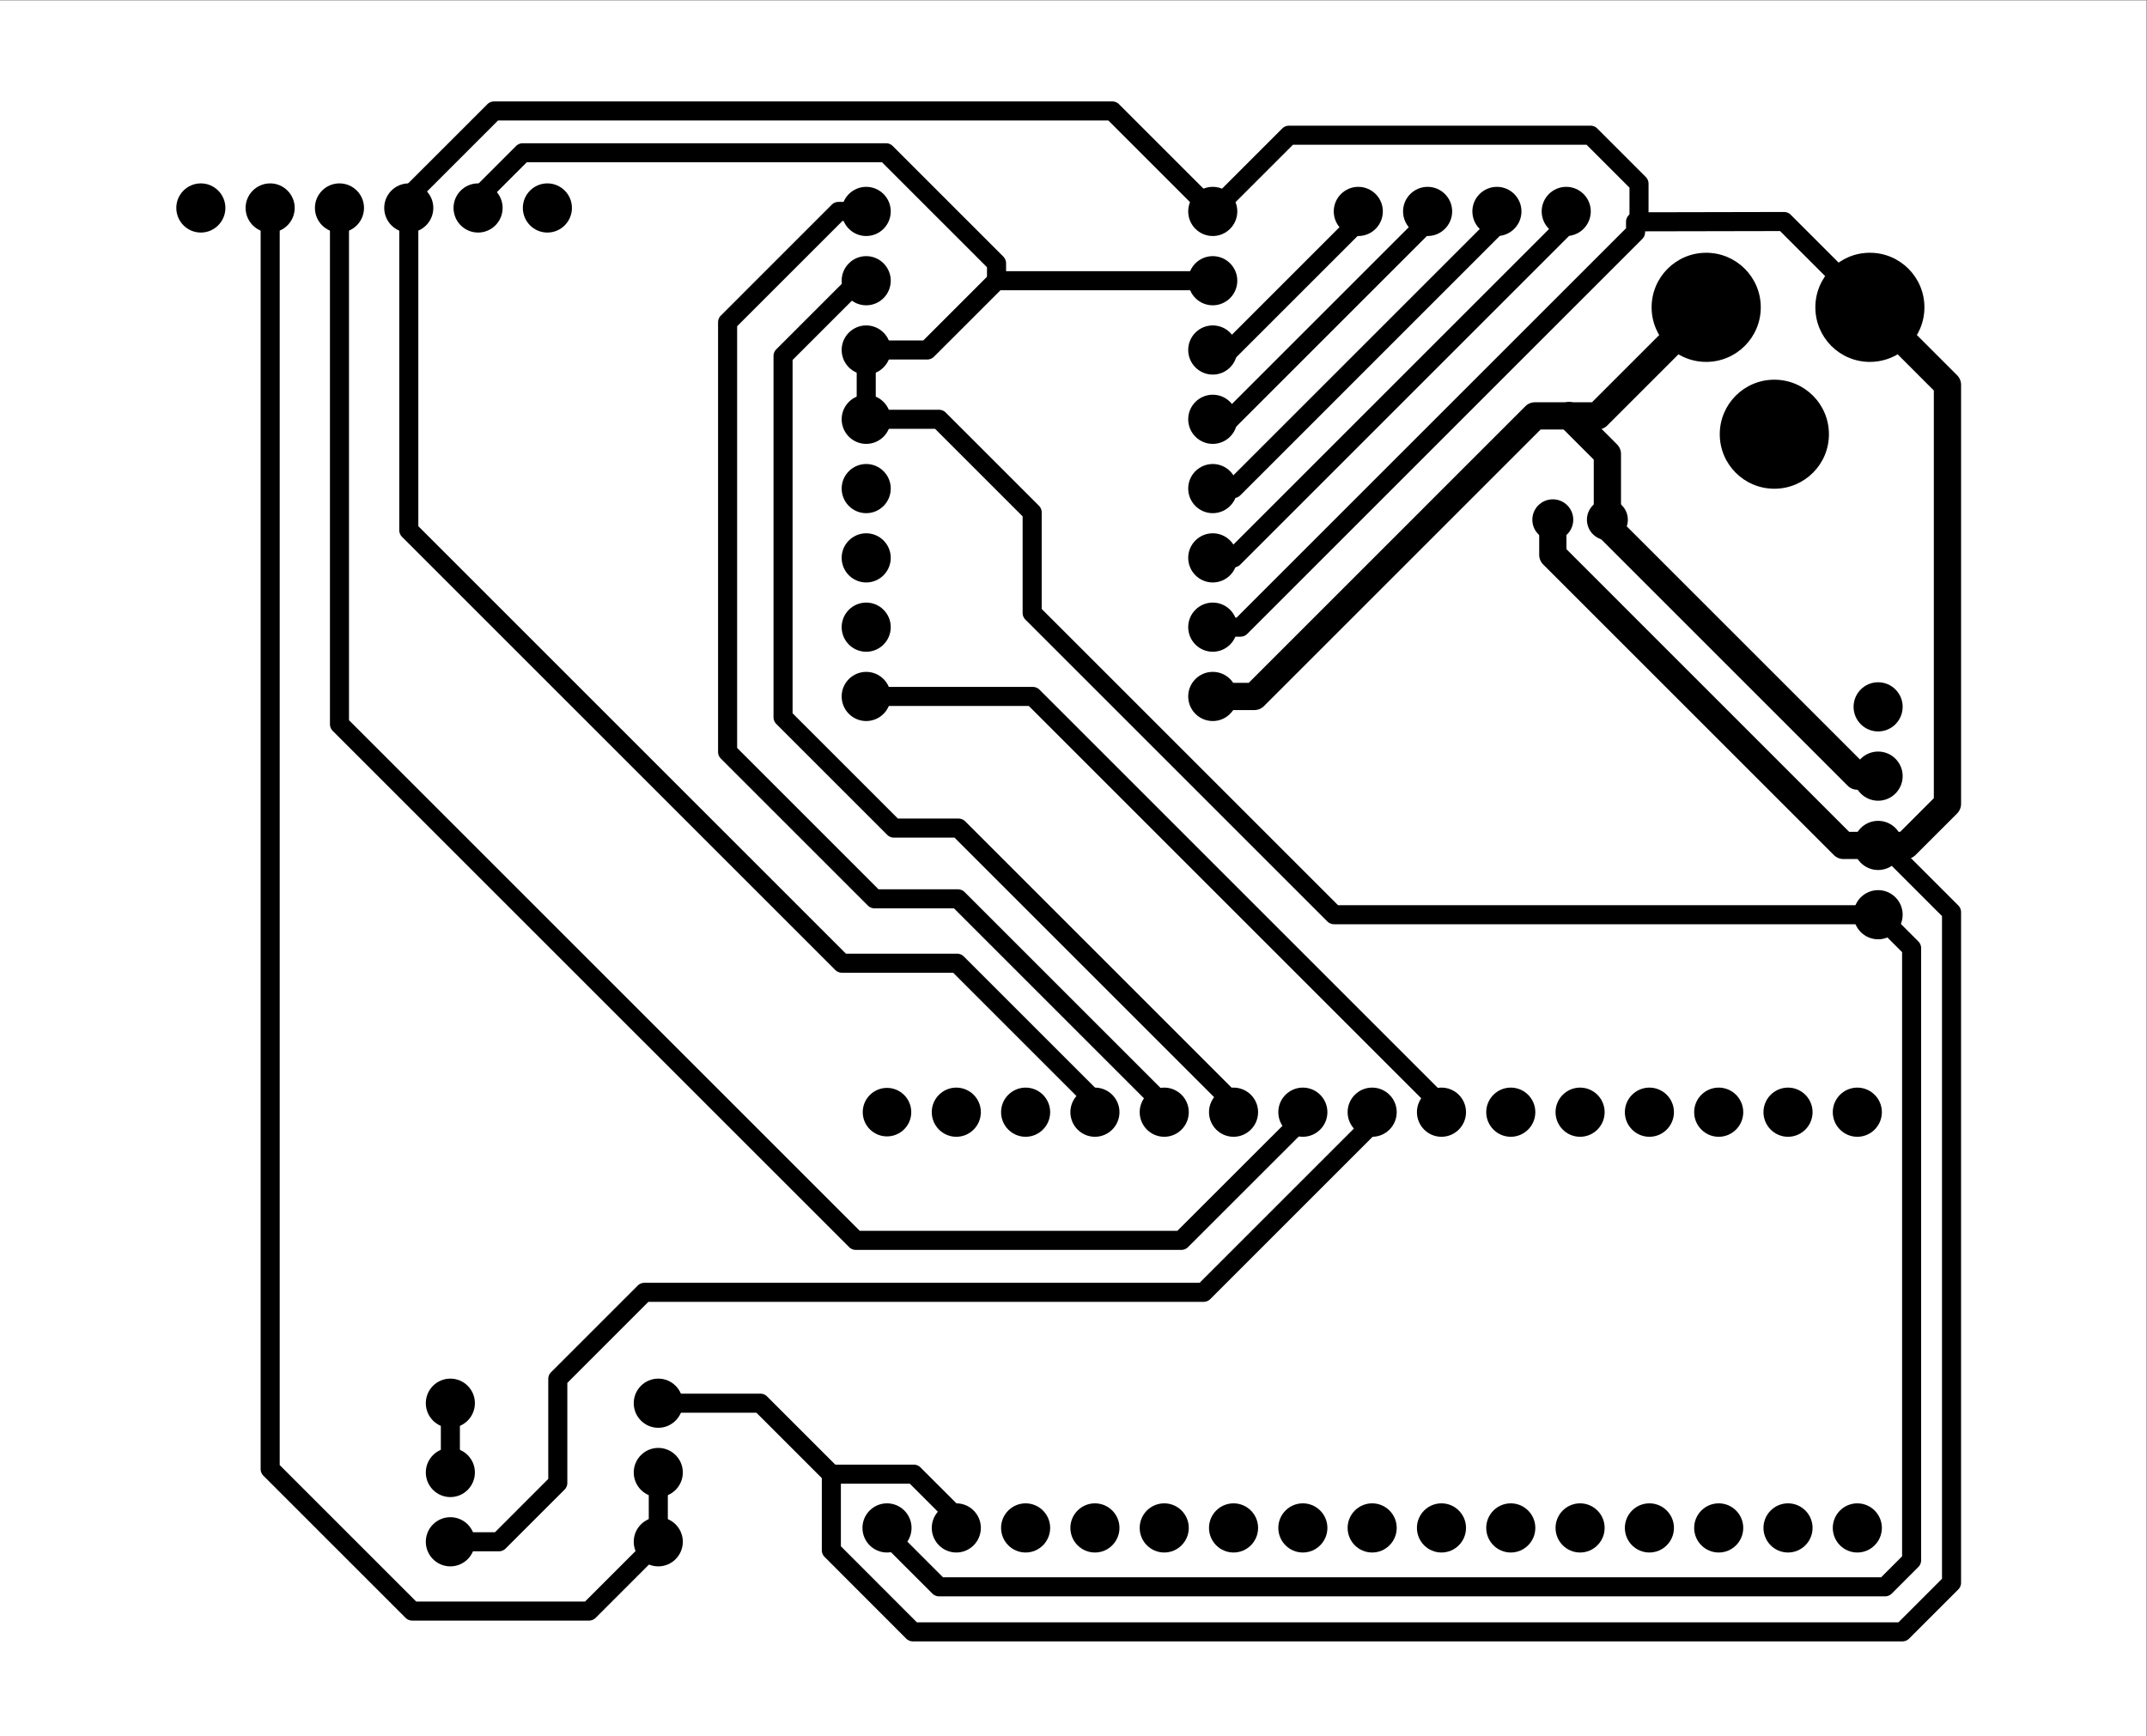 <?xml version="1.0" encoding="UTF-8" standalone="no"?>
<!-- Created with Inkscape (http://www.inkscape.org/) -->

<svg
   xmlns:dc="http://purl.org/dc/elements/1.1/"
   xmlns:cc="http://creativecommons.org/ns#"
   xmlns:rdf="http://www.w3.org/1999/02/22-rdf-syntax-ns#"
   xmlns:svg="http://www.w3.org/2000/svg"
   xmlns="http://www.w3.org/2000/svg"
   xmlns:sodipodi="http://sodipodi.sourceforge.net/DTD/sodipodi-0.dtd"
   xmlns:inkscape="http://www.inkscape.org/namespaces/inkscape"
   version="1.1"
   id="svg2"
   xml:space="preserve"
   width="297.307"
   height="240.48"
   viewBox="0 0 297.307 240.48"
   sodipodi:docname="PCB_PCB_turntable_2023-03-15-1.svg"
   inkscape:version="0.92.2 5c3e80d, 2017-08-06"><rect x="0" y="0" width="297.307" height="240.48" fill="#808080" stroke="none"/><defs
     id="defs6" /><sodipodi:namedview
     pagecolor="#ffffff"
     bordercolor="#666666"
     borderopacity="1"
     objecttolerance="10"
     gridtolerance="10"
     guidetolerance="10"
     inkscape:pageopacity="0"
     inkscape:pageshadow="2"
     inkscape:window-width="1227"
     inkscape:window-height="871"
     id="namedview4"
     showgrid="false"
     inkscape:zoom="3.9254824"
     inkscape:cx="230.1673"
     inkscape:cy="40.116629"
     inkscape:window-x="1230"
     inkscape:window-y="128"
     inkscape:window-maximized="0"
     inkscape:current-layer="g10" /><g
     id="g10"
     inkscape:groupmode="layer"
     inkscape:label="PCB_PCB_turntable_2023-03-15-1"
     transform="matrix(1.333,0,0,-1.333,0,240.48)"><path
       d="M 0,180.36 H 222.98 V 0 H 0 Z"
       style="fill:#ffffff;fill-opacity:1;fill-rule:nonzero;stroke:none"
       id="path12"
       inkscape:connector-curvature="0" /><path
       inkscape:connector-curvature="0"
       id="path16"
       d="m 120.961,63.832 a 0.99,0.99 0 0 1 0.975,1.004 v 0.734 a 0.99,0.99 0 0 1 -0.289,0.699 l -21.436,21.436 a 0.99,0.99 0 0 1 -0.699,0.289 H 91.267 L 76.576,102.686 v 43.82 l 10.939,10.939 h 2.471 a 0.99,0.99 0 1 1 0,1.98 h -2.881 a 0.99,0.99 0 0 1 -0.699,-0.289 L 74.886,147.615 a 0.99,0.99 0 0 1 -0.291,-0.699 v -44.641 a 0.99,0.99 0 0 1 0.291,-0.699 L 90.158,86.305 a 0.99,0.99 0 0 1 0.699,-0.289 h 8.244 l 20.855,-20.855 v -0.324 a 0.99,0.99 0 0 1 1.004,-1.004 z"
       style="color:#000000;font-style:normal;font-variant:normal;font-weight:normal;font-stretch:normal;font-size:medium;line-height:normal;font-family:sans-serif;font-variant-ligatures:normal;font-variant-position:normal;font-variant-caps:normal;font-variant-numeric:normal;font-variant-alternates:normal;font-feature-settings:normal;text-indent:0;text-align:start;text-decoration:none;text-decoration-line:none;text-decoration-style:solid;text-decoration-color:#000000;letter-spacing:normal;word-spacing:normal;text-transform:none;writing-mode:lr-tb;direction:ltr;text-orientation:mixed;dominant-baseline:auto;baseline-shift:baseline;text-anchor:start;white-space:normal;shape-padding:0;clip-rule:nonzero;display:inline;overflow:visible;visibility:visible;opacity:1;isolation:auto;mix-blend-mode:normal;color-interpolation:sRGB;color-interpolation-filters:linearRGB;solid-color:#000000;solid-opacity:1;vector-effect:none;fill:#000000;fill-opacity:1;fill-rule:nonzero;stroke:none;stroke-width:1.98;stroke-linecap:round;stroke-linejoin:round;stroke-miterlimit:72;stroke-dasharray:none;stroke-dashoffset:0;stroke-opacity:1;color-rendering:auto;image-rendering:auto;shape-rendering:auto;text-rendering:auto;enable-background:accumulate" /><path
       inkscape:connector-curvature="0"
       id="path18"
       d="m 113.761,63.832 a 0.99,0.99 0 0 1 0.975,1.004 v 1.158 a 0.99,0.99 0 0 1 -0.289,0.701 l -14.322,14.32 a 0.99,0.99 0 0 1 -0.699,0.291 H 87.877 L 43.457,125.727 v 33.07 a 0.99,0.99 0 1 1 -1.98,0 v -33.48 a 0.99,0.99 0 0 1 0.289,-0.701 l 45,-45 a 0.99,0.99 0 0 1 0.701,-0.289 h 11.549 l 13.74,-13.742 v -0.748 a 0.99,0.99 0 0 1 1.006,-1.004 z"
       style="color:#000000;font-style:normal;font-variant:normal;font-weight:normal;font-stretch:normal;font-size:medium;line-height:normal;font-family:sans-serif;font-variant-ligatures:normal;font-variant-position:normal;font-variant-caps:normal;font-variant-numeric:normal;font-variant-alternates:normal;font-feature-settings:normal;text-indent:0;text-align:start;text-decoration:none;text-decoration-line:none;text-decoration-style:solid;text-decoration-color:#000000;letter-spacing:normal;word-spacing:normal;text-transform:none;writing-mode:lr-tb;direction:ltr;text-orientation:mixed;dominant-baseline:auto;baseline-shift:baseline;text-anchor:start;white-space:normal;shape-padding:0;clip-rule:nonzero;display:inline;overflow:visible;visibility:visible;opacity:1;isolation:auto;mix-blend-mode:normal;color-interpolation:sRGB;color-interpolation-filters:linearRGB;solid-color:#000000;solid-opacity:1;vector-effect:none;fill:#000000;fill-opacity:1;fill-rule:nonzero;stroke:none;stroke-width:1.98;stroke-linecap:round;stroke-linejoin:round;stroke-miterlimit:72;stroke-dasharray:none;stroke-dashoffset:0;stroke-opacity:1;color-rendering:auto;image-rendering:auto;shape-rendering:auto;text-rendering:auto;enable-background:accumulate" /><path
       style="color:#000000;font-style:normal;font-variant:normal;font-weight:normal;font-stretch:normal;font-size:medium;line-height:normal;font-family:sans-serif;font-variant-ligatures:normal;font-variant-position:normal;font-variant-caps:normal;font-variant-numeric:normal;font-variant-alternates:normal;font-feature-settings:normal;text-indent:0;text-align:start;text-decoration:none;text-decoration-line:none;text-decoration-style:solid;text-decoration-color:#000000;letter-spacing:normal;word-spacing:normal;text-transform:none;writing-mode:lr-tb;direction:ltr;text-orientation:mixed;dominant-baseline:auto;baseline-shift:baseline;text-anchor:start;white-space:normal;shape-padding:0;clip-rule:nonzero;display:inline;overflow:visible;visibility:visible;opacity:1;isolation:auto;mix-blend-mode:normal;color-interpolation:sRGB;color-interpolation-filters:linearRGB;solid-color:#000000;solid-opacity:1;vector-effect:none;fill:#000000;fill-opacity:1;fill-rule:nonzero;stroke:none;stroke-width:1.98;stroke-linecap:round;stroke-linejoin:round;stroke-miterlimit:72;stroke-dasharray:none;stroke-dashoffset:0;stroke-opacity:1;color-rendering:auto;image-rendering:auto;shape-rendering:auto;text-rendering:auto;enable-background:accumulate"
       d="m 125.986,143.047 a 0.99,0.99 0 1 0 0,1.979 h 1.389 l 12.74,12.74 v 0.67 a 0.99,0.99 0 1 0 1.98,0 v -1.08 a 0.99,0.99 0 0 0 -0.289,-0.699 l -13.32,-13.32 a 0.99,0.99 0 0 0 -0.701,-0.289 z"
       id="path20"
       inkscape:connector-curvature="0" /><path
       style="color:#000000;font-style:normal;font-variant:normal;font-weight:normal;font-stretch:normal;font-size:medium;line-height:normal;font-family:sans-serif;font-variant-ligatures:normal;font-variant-position:normal;font-variant-caps:normal;font-variant-numeric:normal;font-variant-alternates:normal;font-feature-settings:normal;text-indent:0;text-align:start;text-decoration:none;text-decoration-line:none;text-decoration-style:solid;text-decoration-color:#000000;letter-spacing:normal;word-spacing:normal;text-transform:none;writing-mode:lr-tb;direction:ltr;text-orientation:mixed;dominant-baseline:auto;baseline-shift:baseline;text-anchor:start;white-space:normal;shape-padding:0;clip-rule:nonzero;display:inline;overflow:visible;visibility:visible;opacity:1;isolation:auto;mix-blend-mode:normal;color-interpolation:sRGB;color-interpolation-filters:linearRGB;solid-color:#000000;solid-opacity:1;vector-effect:none;fill:#000000;fill-opacity:1;fill-rule:nonzero;stroke:none;stroke-width:2.83;stroke-linecap:round;stroke-linejoin:round;stroke-miterlimit:72;stroke-dasharray:none;stroke-dashoffset:0;stroke-opacity:1;color-rendering:auto;image-rendering:auto;shape-rendering:auto;text-rendering:auto;enable-background:accumulate"
       d="m 163.02,135.773 a 1.415,1.415 0 1 0 0,2.83 h 2.357 l 10.865,10.865 a 1.415,1.415 0 1 0 2,-2.002 l -11.279,-11.279 a 1.415,1.415 0 0 0 -1,-0.414 z"
       id="path22"
       inkscape:connector-curvature="0" /><path
       inkscape:connector-curvature="0"
       id="path24"
       d="m 103.539,150.232 a 0.99,0.99 0 0 1 0.975,1.004 v 1.811 a 0.99,0.99 0 0 1 -0.291,0.699 l -11.484,11.486 a 0.99,0.99 0 0 1 -0.699,0.289 H 54.31 A 0.99,0.99 0 0 1 53.609,165.232 l -4.643,-4.645 a 0.99,0.99 0 0 1 -0.291,-0.699 v -1.092 a 0.99,0.99 0 1 1 1.98,0 v 0.682 l 4.064,4.064 h 36.908 l 10.904,-10.906 v -1.4 a 0.99,0.99 0 0 1 1.006,-1.004 z"
       style="color:#000000;font-style:normal;font-variant:normal;font-weight:normal;font-stretch:normal;font-size:medium;line-height:normal;font-family:sans-serif;font-variant-ligatures:normal;font-variant-position:normal;font-variant-caps:normal;font-variant-numeric:normal;font-variant-alternates:normal;font-feature-settings:normal;text-indent:0;text-align:start;text-decoration:none;text-decoration-line:none;text-decoration-style:solid;text-decoration-color:#000000;letter-spacing:normal;word-spacing:normal;text-transform:none;writing-mode:lr-tb;direction:ltr;text-orientation:mixed;dominant-baseline:auto;baseline-shift:baseline;text-anchor:start;white-space:normal;shape-padding:0;clip-rule:nonzero;display:inline;overflow:visible;visibility:visible;opacity:1;isolation:auto;mix-blend-mode:normal;color-interpolation:sRGB;color-interpolation-filters:linearRGB;solid-color:#000000;solid-opacity:1;vector-effect:none;fill:#000000;fill-opacity:1;fill-rule:nonzero;stroke:none;stroke-width:1.98;stroke-linecap:round;stroke-linejoin:round;stroke-miterlimit:72;stroke-dasharray:none;stroke-dashoffset:0;stroke-opacity:1;color-rendering:auto;image-rendering:auto;shape-rendering:auto;text-rendering:auto;enable-background:accumulate" /><path
       style="color:#000000;font-style:normal;font-variant:normal;font-weight:normal;font-stretch:normal;font-size:medium;line-height:normal;font-family:sans-serif;font-variant-ligatures:normal;font-variant-position:normal;font-variant-caps:normal;font-variant-numeric:normal;font-variant-alternates:normal;font-feature-settings:normal;text-indent:0;text-align:start;text-decoration:none;text-decoration-line:none;text-decoration-style:solid;text-decoration-color:#000000;letter-spacing:normal;word-spacing:normal;text-transform:none;writing-mode:lr-tb;direction:ltr;text-orientation:mixed;dominant-baseline:auto;baseline-shift:baseline;text-anchor:start;white-space:normal;shape-padding:0;clip-rule:nonzero;display:inline;overflow:visible;visibility:visible;opacity:1;isolation:auto;mix-blend-mode:normal;color-interpolation:sRGB;color-interpolation-filters:linearRGB;solid-color:#000000;solid-opacity:1;vector-effect:none;fill:#000000;fill-opacity:1;fill-rule:nonzero;stroke:none;stroke-width:1.98;stroke-linecap:round;stroke-linejoin:round;stroke-miterlimit:72;stroke-dasharray:none;stroke-dashoffset:0;stroke-opacity:1;color-rendering:auto;image-rendering:auto;shape-rendering:auto;text-rendering:auto;enable-background:accumulate"
       d="m 89.986,143.047 a 0.99,0.99 0 1 0 0,1.979 h 5.926 l 6.91,6.91 a 0.99,0.99 0 1 0 1.4,-1.4 l -7.199,-7.199 a 0.99,0.99 0 0 0 -0.701,-0.289 z"
       id="path26"
       inkscape:connector-curvature="0" /><path
       style="color:#000000;font-style:normal;font-variant:normal;font-weight:normal;font-stretch:normal;font-size:medium;line-height:normal;font-family:sans-serif;font-variant-ligatures:normal;font-variant-position:normal;font-variant-caps:normal;font-variant-numeric:normal;font-variant-alternates:normal;font-feature-settings:normal;text-indent:0;text-align:start;text-decoration:none;text-decoration-line:none;text-decoration-style:solid;text-decoration-color:#000000;letter-spacing:normal;word-spacing:normal;text-transform:none;writing-mode:lr-tb;direction:ltr;text-orientation:mixed;dominant-baseline:auto;baseline-shift:baseline;text-anchor:start;white-space:normal;shape-padding:0;clip-rule:nonzero;display:inline;overflow:visible;visibility:visible;opacity:1;isolation:auto;mix-blend-mode:normal;color-interpolation:sRGB;color-interpolation-filters:linearRGB;solid-color:#000000;solid-opacity:1;vector-effect:none;fill:#000000;fill-opacity:1;fill-rule:nonzero;stroke:none;stroke-width:1.98;stroke-linecap:round;stroke-linejoin:round;stroke-miterlimit:72;stroke-dasharray:none;stroke-dashoffset:0;stroke-opacity:1;color-rendering:auto;image-rendering:auto;shape-rendering:auto;text-rendering:auto;enable-background:accumulate"
       d="m 103.523,150.246 a 0.99,0.99 0 1 0 0,1.98 h 22.463 a 0.99,0.99 0 1 0 0,-1.98 z"
       id="path28"
       inkscape:connector-curvature="0" /><path
       style="color:#000000;font-style:normal;font-variant:normal;font-weight:normal;font-stretch:normal;font-size:medium;line-height:normal;font-family:sans-serif;font-variant-ligatures:normal;font-variant-position:normal;font-variant-caps:normal;font-variant-numeric:normal;font-variant-alternates:normal;font-feature-settings:normal;text-indent:0;text-align:start;text-decoration:none;text-decoration-line:none;text-decoration-style:solid;text-decoration-color:#000000;letter-spacing:normal;word-spacing:normal;text-transform:none;writing-mode:lr-tb;direction:ltr;text-orientation:mixed;dominant-baseline:auto;baseline-shift:baseline;text-anchor:start;white-space:normal;shape-padding:0;clip-rule:nonzero;display:inline;overflow:visible;visibility:visible;opacity:1;isolation:auto;mix-blend-mode:normal;color-interpolation:sRGB;color-interpolation-filters:linearRGB;solid-color:#000000;solid-opacity:1;vector-effect:none;fill:#000000;fill-opacity:1;fill-rule:nonzero;stroke:none;stroke-width:1.98;stroke-linecap:round;stroke-linejoin:round;stroke-miterlimit:72;stroke-dasharray:none;stroke-dashoffset:0;stroke-opacity:1;color-rendering:auto;image-rendering:auto;shape-rendering:auto;text-rendering:auto;enable-background:accumulate"
       d="m 89.971,135.832 a 0.99,0.99 0 0 0 -0.975,1.004 v 7.199 a 0.99,0.99 0 1 0 1.98,0 v -7.199 a 0.99,0.99 0 0 0 -1.006,-1.004 z"
       id="path30"
       inkscape:connector-curvature="0" /><path
       style="color:#000000;font-style:normal;font-variant:normal;font-weight:normal;font-stretch:normal;font-size:medium;line-height:normal;font-family:sans-serif;font-variant-ligatures:normal;font-variant-position:normal;font-variant-caps:normal;font-variant-numeric:normal;font-variant-alternates:normal;font-feature-settings:normal;text-indent:0;text-align:start;text-decoration:none;text-decoration-line:none;text-decoration-style:solid;text-decoration-color:#000000;letter-spacing:normal;word-spacing:normal;text-transform:none;writing-mode:lr-tb;direction:ltr;text-orientation:mixed;dominant-baseline:auto;baseline-shift:baseline;text-anchor:start;white-space:normal;shape-padding:0;clip-rule:nonzero;display:inline;overflow:visible;visibility:visible;opacity:1;isolation:auto;mix-blend-mode:normal;color-interpolation:sRGB;color-interpolation-filters:linearRGB;solid-color:#000000;solid-opacity:1;vector-effect:none;fill:#000000;fill-opacity:1;fill-rule:nonzero;stroke:none;stroke-width:1.98;stroke-linecap:round;stroke-linejoin:round;stroke-miterlimit:72;stroke-dasharray:none;stroke-dashoffset:0;stroke-opacity:1;color-rendering:auto;image-rendering:auto;shape-rendering:auto;text-rendering:auto;enable-background:accumulate"
       d="m 149.73,63.832 a 0.99,0.99 0 0 0 -0.975,1.004 v 0.332 L 106.877,107.047 H 89.986 a 0.99,0.99 0 1 0 0,1.979 h 17.301 a 0.99,0.99 0 0 0 0.701,-0.289 l 42.457,-42.459 a 0.99,0.99 0 0 0 0.291,-0.699 v -0.742 a 0.99,0.99 0 0 0 -1.006,-1.004 z"
       id="path32"
       inkscape:connector-curvature="0" /><path
       style="color:#000000;font-style:normal;font-variant:normal;font-weight:normal;font-stretch:normal;font-size:medium;line-height:normal;font-family:sans-serif;font-variant-ligatures:normal;font-variant-position:normal;font-variant-caps:normal;font-variant-numeric:normal;font-variant-alternates:normal;font-feature-settings:normal;text-indent:0;text-align:start;text-decoration:none;text-decoration-line:none;text-decoration-style:solid;text-decoration-color:#000000;letter-spacing:normal;word-spacing:normal;text-transform:none;writing-mode:lr-tb;direction:ltr;text-orientation:mixed;dominant-baseline:auto;baseline-shift:baseline;text-anchor:start;white-space:normal;shape-padding:0;clip-rule:nonzero;display:inline;overflow:visible;visibility:visible;opacity:1;isolation:auto;mix-blend-mode:normal;color-interpolation:sRGB;color-interpolation-filters:linearRGB;solid-color:#000000;solid-opacity:1;vector-effect:none;fill:#000000;fill-opacity:1;fill-rule:nonzero;stroke:none;stroke-width:1.98;stroke-linecap:round;stroke-linejoin:round;stroke-miterlimit:72;stroke-dasharray:none;stroke-dashoffset:0;stroke-opacity:1;color-rendering:auto;image-rendering:auto;shape-rendering:auto;text-rendering:auto;enable-background:accumulate"
       d="m 46.771,26.393 a 0.99,0.99 0 0 0 -0.975,1.004 v 7.199 a 0.99,0.99 0 1 0 1.979,0 v -7.199 a 0.99,0.99 0 0 0 -1.004,-1.004 z"
       id="path34"
       inkscape:connector-curvature="0" /><path
       style="color:#000000;font-style:normal;font-variant:normal;font-weight:normal;font-stretch:normal;font-size:medium;line-height:normal;font-family:sans-serif;font-variant-ligatures:normal;font-variant-position:normal;font-variant-caps:normal;font-variant-numeric:normal;font-variant-alternates:normal;font-feature-settings:normal;text-indent:0;text-align:start;text-decoration:none;text-decoration-line:none;text-decoration-style:solid;text-decoration-color:#000000;letter-spacing:normal;word-spacing:normal;text-transform:none;writing-mode:lr-tb;direction:ltr;text-orientation:mixed;dominant-baseline:auto;baseline-shift:baseline;text-anchor:start;white-space:normal;shape-padding:0;clip-rule:nonzero;display:inline;overflow:visible;visibility:visible;opacity:1;isolation:auto;mix-blend-mode:normal;color-interpolation:sRGB;color-interpolation-filters:linearRGB;solid-color:#000000;solid-opacity:1;vector-effect:none;fill:#000000;fill-opacity:1;fill-rule:nonzero;stroke:none;stroke-width:1.98;stroke-linecap:round;stroke-linejoin:round;stroke-miterlimit:72;stroke-dasharray:none;stroke-dashoffset:0;stroke-opacity:1;color-rendering:auto;image-rendering:auto;shape-rendering:auto;text-rendering:auto;enable-background:accumulate"
       d="m 86.342,26.223 a 0.99,0.99 0 0 0 -0.682,0.301 l -7.082,7.082 H 68.387 a 0.99,0.99 0 1 0 0,1.98 H 78.988 A 0.99,0.99 0 0 0 79.688,35.297 l 7.373,-7.373 a 0.99,0.99 0 0 0 -0.719,-1.701 z"
       id="path36"
       inkscape:connector-curvature="0" /><path
       style="color:#000000;font-style:normal;font-variant:normal;font-weight:normal;font-stretch:normal;font-size:medium;line-height:normal;font-family:sans-serif;font-variant-ligatures:normal;font-variant-position:normal;font-variant-caps:normal;font-variant-numeric:normal;font-variant-alternates:normal;font-feature-settings:normal;text-indent:0;text-align:start;text-decoration:none;text-decoration-line:none;text-decoration-style:solid;text-decoration-color:#000000;letter-spacing:normal;word-spacing:normal;text-transform:none;writing-mode:lr-tb;direction:ltr;text-orientation:mixed;dominant-baseline:auto;baseline-shift:baseline;text-anchor:start;white-space:normal;shape-padding:0;clip-rule:nonzero;display:inline;overflow:visible;visibility:visible;opacity:1;isolation:auto;mix-blend-mode:normal;color-interpolation:sRGB;color-interpolation-filters:linearRGB;solid-color:#000000;solid-opacity:1;vector-effect:none;fill:#000000;fill-opacity:1;fill-rule:nonzero;stroke:none;stroke-width:1.98;stroke-linecap:round;stroke-linejoin:round;stroke-miterlimit:72;stroke-dasharray:none;stroke-dashoffset:0;stroke-opacity:1;color-rendering:auto;image-rendering:auto;shape-rendering:auto;text-rendering:auto;enable-background:accumulate"
       d="m 99.332,20.633 a 0.99,0.99 0 0 0 -0.977,1.004 v 0.754 l -3.844,3.842 h -8.15 a 0.99,0.99 0 1 0 0,1.98 h 8.561 a 0.99,0.99 0 0 0 0.699,-0.289 L 100.047,23.5 a 0.99,0.99 0 0 0 0.289,-0.699 v -1.164 a 0.99,0.99 0 0 0 -1.004,-1.004 z"
       id="path38"
       inkscape:connector-curvature="0" /><path
       style="color:#000000;font-style:normal;font-variant:normal;font-weight:normal;font-stretch:normal;font-size:medium;line-height:normal;font-family:sans-serif;font-variant-ligatures:normal;font-variant-position:normal;font-variant-caps:normal;font-variant-numeric:normal;font-variant-alternates:normal;font-feature-settings:normal;text-indent:0;text-align:start;text-decoration:none;text-decoration-line:none;text-decoration-style:solid;text-decoration-color:#000000;letter-spacing:normal;word-spacing:normal;text-transform:none;writing-mode:lr-tb;direction:ltr;text-orientation:mixed;dominant-baseline:auto;baseline-shift:baseline;text-anchor:start;white-space:normal;shape-padding:0;clip-rule:nonzero;display:inline;overflow:visible;visibility:visible;opacity:1;isolation:auto;mix-blend-mode:normal;color-interpolation:sRGB;color-interpolation-filters:linearRGB;solid-color:#000000;solid-opacity:1;vector-effect:none;fill:#000000;fill-opacity:1;fill-rule:nonzero;stroke:none;stroke-width:1.98;stroke-linecap:round;stroke-linejoin:round;stroke-miterlimit:72;stroke-dasharray:none;stroke-dashoffset:0;stroke-opacity:1;color-rendering:auto;image-rendering:auto;shape-rendering:auto;text-rendering:auto;enable-background:accumulate"
       d="m 195.105,91.566 a 0.99,0.99 0 1 0 0,1.98 h 0.693 a 0.99,0.99 0 1 0 0,-1.98 z"
       id="path40"
       inkscape:connector-curvature="0" /><path
       style="color:#000000;font-style:normal;font-variant:normal;font-weight:normal;font-stretch:normal;font-size:medium;line-height:normal;font-family:sans-serif;font-variant-ligatures:normal;font-variant-position:normal;font-variant-caps:normal;font-variant-numeric:normal;font-variant-alternates:normal;font-feature-settings:normal;text-indent:0;text-align:start;text-decoration:none;text-decoration-line:none;text-decoration-style:solid;text-decoration-color:#000000;letter-spacing:normal;word-spacing:normal;text-transform:none;writing-mode:lr-tb;direction:ltr;text-orientation:mixed;dominant-baseline:auto;baseline-shift:baseline;text-anchor:start;white-space:normal;shape-padding:0;clip-rule:nonzero;display:inline;overflow:visible;visibility:visible;opacity:1;isolation:auto;mix-blend-mode:normal;color-interpolation:sRGB;color-interpolation-filters:linearRGB;solid-color:#000000;solid-opacity:1;vector-effect:none;fill:#000000;fill-opacity:1;fill-rule:nonzero;stroke:none;stroke-width:1.98;stroke-linecap:round;stroke-linejoin:round;stroke-miterlimit:72;stroke-dasharray:none;stroke-dashoffset:0;stroke-opacity:1;color-rendering:auto;image-rendering:auto;shape-rendering:auto;text-rendering:auto;enable-background:accumulate"
       d="m 68.371,19.191 a 0.99,0.99 0 0 0 -0.975,1.004 v 7.201 a 0.99,0.99 0 1 0 1.98,0 v -7.201 a 0.99,0.99 0 0 0 -1.006,-1.004 z"
       id="path42"
       inkscape:connector-curvature="0" /><path
       style="color:#000000;font-style:normal;font-variant:normal;font-weight:normal;font-stretch:normal;font-size:medium;line-height:normal;font-family:sans-serif;font-variant-ligatures:normal;font-variant-position:normal;font-variant-caps:normal;font-variant-numeric:normal;font-variant-alternates:normal;font-feature-settings:normal;text-indent:0;text-align:start;text-decoration:none;text-decoration-line:none;text-decoration-style:solid;text-decoration-color:#000000;letter-spacing:normal;word-spacing:normal;text-transform:none;writing-mode:lr-tb;direction:ltr;text-orientation:mixed;dominant-baseline:auto;baseline-shift:baseline;text-anchor:start;white-space:normal;shape-padding:0;clip-rule:nonzero;display:inline;overflow:visible;visibility:visible;opacity:1;isolation:auto;mix-blend-mode:normal;color-interpolation:sRGB;color-interpolation-filters:linearRGB;solid-color:#000000;solid-opacity:1;vector-effect:none;fill:#000000;fill-opacity:1;fill-rule:nonzero;stroke:none;stroke-width:1.98;stroke-linecap:round;stroke-linejoin:round;stroke-miterlimit:72;stroke-dasharray:none;stroke-dashoffset:0;stroke-opacity:1;color-rendering:auto;image-rendering:auto;shape-rendering:auto;text-rendering:auto;enable-background:accumulate"
       d="m 128.131,63.832 a 0.99,0.99 0 0 0 -0.975,1.004 v 0.533 L 99.158,93.365 h -6.293 a 0.99,0.99 0 0 0 -0.699,0.291 l -11.52,11.52 a 0.99,0.99 0 0 0 -0.291,0.701 v 37.533 a 0.99,0.99 0 0 0 0.291,0.699 l 7.826,7.826 a 0.99,0.99 0 0 0 0.699,0.291 h 0.814 a 0.99,0.99 0 1 0 0,-1.98 H 89.582 L 82.336,143 V 106.285 L 93.275,95.346 h 6.293 a 0.99,0.99 0 0 0 0.701,-0.289 L 128.846,66.479 a 0.99,0.99 0 0 0 0.291,-0.699 v -0.943 a 0.99,0.99 0 0 0 -1.006,-1.004 z"
       id="path44"
       inkscape:connector-curvature="0" /><path
       inkscape:connector-curvature="0"
       id="path46"
       d="m 61.185,12.006 a 0.99,0.99 0 0 1 0.701,0.291 l 7.199,7.199 a 0.99,0.99 0 1 1 -1.4,1.4 L 60.775,13.986 H 43.236 L 29.056,28.166 V 158.797 a 0.99,0.99 0 1 1 -1.98,0 V 27.756 a 0.99,0.99 0 0 1 0.291,-0.699 L 42.127,12.297 a 0.99,0.99 0 0 1 0.699,-0.291 z"
       style="color:#000000;font-style:normal;font-variant:normal;font-weight:normal;font-stretch:normal;font-size:medium;line-height:normal;font-family:sans-serif;font-variant-ligatures:normal;font-variant-position:normal;font-variant-caps:normal;font-variant-numeric:normal;font-variant-alternates:normal;font-feature-settings:normal;text-indent:0;text-align:start;text-decoration:none;text-decoration-line:none;text-decoration-style:solid;text-decoration-color:#000000;letter-spacing:normal;word-spacing:normal;text-transform:none;writing-mode:lr-tb;direction:ltr;text-orientation:mixed;dominant-baseline:auto;baseline-shift:baseline;text-anchor:start;white-space:normal;shape-padding:0;clip-rule:nonzero;display:inline;overflow:visible;visibility:visible;opacity:1;isolation:auto;mix-blend-mode:normal;color-interpolation:sRGB;color-interpolation-filters:linearRGB;solid-color:#000000;solid-opacity:1;vector-effect:none;fill:#000000;fill-opacity:1;fill-rule:nonzero;stroke:none;stroke-width:1.98;stroke-linecap:round;stroke-linejoin:round;stroke-miterlimit:72;stroke-dasharray:none;stroke-dashoffset:0;stroke-opacity:1;color-rendering:auto;image-rendering:auto;shape-rendering:auto;text-rendering:auto;enable-background:accumulate" /><path
       style="color:#000000;font-style:normal;font-variant:normal;font-weight:normal;font-stretch:normal;font-size:medium;line-height:normal;font-family:sans-serif;font-variant-ligatures:normal;font-variant-position:normal;font-variant-caps:normal;font-variant-numeric:normal;font-variant-alternates:normal;font-feature-settings:normal;text-indent:0;text-align:start;text-decoration:none;text-decoration-line:none;text-decoration-style:solid;text-decoration-color:#000000;letter-spacing:normal;word-spacing:normal;text-transform:none;writing-mode:lr-tb;direction:ltr;text-orientation:mixed;dominant-baseline:auto;baseline-shift:baseline;text-anchor:start;white-space:normal;shape-padding:0;clip-rule:nonzero;display:inline;overflow:visible;visibility:visible;opacity:1;isolation:auto;mix-blend-mode:normal;color-interpolation:sRGB;color-interpolation-filters:linearRGB;solid-color:#000000;solid-opacity:1;vector-effect:none;fill:#000000;fill-opacity:1;fill-rule:nonzero;stroke:none;stroke-width:1.98;stroke-linecap:round;stroke-linejoin:round;stroke-miterlimit:72;stroke-dasharray:none;stroke-dashoffset:0;stroke-opacity:1;color-rendering:auto;image-rendering:auto;shape-rendering:auto;text-rendering:auto;enable-background:accumulate"
       d="m 94.838,9.846 a 0.99,0.99 0 0 0 -0.701,0.291 l -8.473,8.482 a 0.99,0.99 0 0 0 -0.291,0.699 v 7.904 a 0.99,0.99 0 1 0 1.98,0 v -7.494 l 7.895,-7.902 H 197.217 l 4.523,4.525 v 68.861 l -6.643,6.643 a 0.99,0.99 0 1 0 1.4,1.4 l 6.932,-6.934 a 0.99,0.99 0 0 0 0.291,-0.701 V 15.941 a 0.99,0.99 0 0 0 -0.291,-0.701 l -5.104,-5.104 a 0.99,0.99 0 0 0 -0.699,-0.291 z"
       id="path48"
       inkscape:connector-curvature="0" /><path
       style="color:#000000;font-style:normal;font-variant:normal;font-weight:normal;font-stretch:normal;font-size:medium;line-height:normal;font-family:sans-serif;font-variant-ligatures:normal;font-variant-position:normal;font-variant-caps:normal;font-variant-numeric:normal;font-variant-alternates:normal;font-feature-settings:normal;text-indent:0;text-align:start;text-decoration:none;text-decoration-line:none;text-decoration-style:solid;text-decoration-color:#000000;letter-spacing:normal;word-spacing:normal;text-transform:none;writing-mode:lr-tb;direction:ltr;text-orientation:mixed;dominant-baseline:auto;baseline-shift:baseline;text-anchor:start;white-space:normal;shape-padding:0;clip-rule:nonzero;display:inline;overflow:visible;visibility:visible;opacity:1;isolation:auto;mix-blend-mode:normal;color-interpolation:sRGB;color-interpolation-filters:linearRGB;solid-color:#000000;solid-opacity:1;vector-effect:none;fill:#000000;fill-opacity:1;fill-rule:nonzero;stroke:none;stroke-width:1.98;stroke-linecap:round;stroke-linejoin:round;stroke-miterlimit:72;stroke-dasharray:none;stroke-dashoffset:0;stroke-opacity:1;color-rendering:auto;image-rendering:auto;shape-rendering:auto;text-rendering:auto;enable-background:accumulate"
       d="m 97.553,14.525 a 0.99,0.99 0 0 0 -0.699,0.291 l -5.408,5.406 a 0.99,0.99 0 0 0 -0.289,0.701 v 0.713 a 0.99,0.99 0 1 0 1.98,0 v -0.303 l 4.826,-4.828 h 97.453 l 2.178,2.178 V 81.469 l -3.188,3.188 a 0.99,0.99 0 1 0 1.4,1.4 l 3.477,-3.479 a 0.99,0.99 0 0 0 0.289,-0.699 V 18.273 a 0.99,0.99 0 0 0 -0.289,-0.699 l -2.758,-2.758 a 0.99,0.99 0 0 0 -0.699,-0.291 z"
       id="path50"
       inkscape:connector-curvature="0" /><path
       style="color:#000000;font-style:normal;font-variant:normal;font-weight:normal;font-stretch:normal;font-size:medium;line-height:normal;font-family:sans-serif;font-variant-ligatures:normal;font-variant-position:normal;font-variant-caps:normal;font-variant-numeric:normal;font-variant-alternates:normal;font-feature-settings:normal;text-indent:0;text-align:start;text-decoration:none;text-decoration-line:none;text-decoration-style:solid;text-decoration-color:#000000;letter-spacing:normal;word-spacing:normal;text-transform:none;writing-mode:lr-tb;direction:ltr;text-orientation:mixed;dominant-baseline:auto;baseline-shift:baseline;text-anchor:start;white-space:normal;shape-padding:0;clip-rule:nonzero;display:inline;overflow:visible;visibility:visible;opacity:1;isolation:auto;mix-blend-mode:normal;color-interpolation:sRGB;color-interpolation-filters:linearRGB;solid-color:#000000;solid-opacity:1;vector-effect:none;fill:#000000;fill-opacity:1;fill-rule:nonzero;stroke:none;stroke-width:1.98;stroke-linecap:round;stroke-linejoin:round;stroke-miterlimit:72;stroke-dasharray:none;stroke-dashoffset:0;stroke-opacity:1;color-rendering:auto;image-rendering:auto;shape-rendering:auto;text-rendering:auto;enable-background:accumulate"
       d="m 194.23,147.469 a 0.99,0.99 0 0 0 -0.682,0.299 l -8.627,8.627 -14.654,-0.029 a 0.99,0.99 0 1 0 -0.004,1.98 l 15.064,0.031 a 0.99,0.99 0 0 0 0.703,-0.291 l 8.918,-8.918 a 0.99,0.99 0 0 0 -0.719,-1.699 z"
       id="path52"
       inkscape:connector-curvature="0" /><path
       style="color:#000000;font-style:normal;font-variant:normal;font-weight:normal;font-stretch:normal;font-size:medium;line-height:normal;font-family:sans-serif;font-variant-ligatures:normal;font-variant-position:normal;font-variant-caps:normal;font-variant-numeric:normal;font-variant-alternates:normal;font-feature-settings:normal;text-indent:0;text-align:start;text-decoration:none;text-decoration-line:none;text-decoration-style:solid;text-decoration-color:#000000;letter-spacing:normal;word-spacing:normal;text-transform:none;writing-mode:lr-tb;direction:ltr;text-orientation:mixed;dominant-baseline:auto;baseline-shift:baseline;text-anchor:start;white-space:normal;shape-padding:0;clip-rule:nonzero;display:inline;overflow:visible;visibility:visible;opacity:1;isolation:auto;mix-blend-mode:normal;color-interpolation:sRGB;color-interpolation-filters:linearRGB;solid-color:#000000;solid-opacity:1;vector-effect:none;fill:#000000;fill-opacity:1;fill-rule:nonzero;stroke:none;stroke-width:1.98;stroke-linecap:round;stroke-linejoin:round;stroke-miterlimit:72;stroke-dasharray:none;stroke-dashoffset:0;stroke-opacity:1;color-rendering:auto;image-rendering:auto;shape-rendering:auto;text-rendering:auto;enable-background:accumulate"
       d="m 170.252,156.352 a 0.99,0.99 0 0 0 -0.977,1.004 v 0.029 3.521 l -4.459,4.459 h -30.5 l -7.631,-7.629 a 0.99,0.99 0 1 0 -1.4,1.4 l 7.92,7.92 a 0.99,0.99 0 0 0 0.701,0.289 h 31.32 a 0.99,0.99 0 0 0 0.699,-0.289 l 5.041,-5.041 a 0.99,0.99 0 0 0 0.289,-0.699 v -3.932 -0.029 a 0.99,0.99 0 0 0 -1.004,-1.004 z"
       id="path54"
       inkscape:connector-curvature="0" /><path
       style="color:#000000;font-style:normal;font-variant:normal;font-weight:normal;font-stretch:normal;font-size:medium;line-height:normal;font-family:sans-serif;font-variant-ligatures:normal;font-variant-position:normal;font-variant-caps:normal;font-variant-numeric:normal;font-variant-alternates:normal;font-feature-settings:normal;text-indent:0;text-align:start;text-decoration:none;text-decoration-line:none;text-decoration-style:solid;text-decoration-color:#000000;letter-spacing:normal;word-spacing:normal;text-transform:none;writing-mode:lr-tb;direction:ltr;text-orientation:mixed;dominant-baseline:auto;baseline-shift:baseline;text-anchor:start;white-space:normal;shape-padding:0;clip-rule:nonzero;display:inline;overflow:visible;visibility:visible;opacity:1;isolation:auto;mix-blend-mode:normal;color-interpolation:sRGB;color-interpolation-filters:linearRGB;solid-color:#000000;solid-opacity:1;vector-effect:none;fill:#000000;fill-opacity:1;fill-rule:nonzero;stroke:none;stroke-width:2.83;stroke-linecap:round;stroke-linejoin:round;stroke-miterlimit:72;stroke-dasharray:none;stroke-dashoffset:0;stroke-opacity:1;color-rendering:auto;image-rendering:auto;shape-rendering:auto;text-rendering:auto;enable-background:accumulate"
       d="m 125.986,106.621 a 1.415,1.415 0 1 0 0,2.83 h 3.734 l 28.736,28.738 a 1.415,1.415 0 0 0 1,0.414 h 3.564 a 1.415,1.415 0 1 0 0,-2.83 h -2.977 l -28.738,-28.738 a 1.415,1.415 0 0 0 -1,-0.414 z"
       id="path56"
       inkscape:connector-curvature="0" /><path
       style="color:#000000;font-style:normal;font-variant:normal;font-weight:normal;font-stretch:normal;font-size:medium;line-height:normal;font-family:sans-serif;font-variant-ligatures:normal;font-variant-position:normal;font-variant-caps:normal;font-variant-numeric:normal;font-variant-alternates:normal;font-feature-settings:normal;text-indent:0;text-align:start;text-decoration:none;text-decoration-line:none;text-decoration-style:solid;text-decoration-color:#000000;letter-spacing:normal;word-spacing:normal;text-transform:none;writing-mode:lr-tb;direction:ltr;text-orientation:mixed;dominant-baseline:auto;baseline-shift:baseline;text-anchor:start;white-space:normal;shape-padding:0;clip-rule:nonzero;display:inline;overflow:visible;visibility:visible;opacity:1;isolation:auto;mix-blend-mode:normal;color-interpolation:sRGB;color-interpolation-filters:linearRGB;solid-color:#000000;solid-opacity:1;vector-effect:none;fill:#000000;fill-opacity:1;fill-rule:nonzero;stroke:none;stroke-width:2.83;stroke-linecap:round;stroke-linejoin:round;stroke-miterlimit:72;stroke-dasharray:none;stroke-dashoffset:0;stroke-opacity:1;color-rendering:auto;image-rendering:auto;shape-rendering:auto;text-rendering:auto;enable-background:accumulate"
       d="m 166.959,124.961 a 1.415,1.415 0 0 0 -1.395,1.436 v 6.246 l -3.545,3.545 a 1.416,1.416 0 1 0 2.002,2.002 l 3.959,-3.961 a 1.415,1.415 0 0 0 0.414,-1 v -6.832 a 1.415,1.415 0 0 0 -1.436,-1.436 z"
       id="path58"
       inkscape:connector-curvature="0" /><path
       style="color:#000000;font-style:normal;font-variant:normal;font-weight:normal;font-stretch:normal;font-size:medium;line-height:normal;font-family:sans-serif;font-variant-ligatures:normal;font-variant-position:normal;font-variant-caps:normal;font-variant-numeric:normal;font-variant-alternates:normal;font-feature-settings:normal;text-indent:0;text-align:start;text-decoration:none;text-decoration-line:none;text-decoration-style:solid;text-decoration-color:#000000;letter-spacing:normal;word-spacing:normal;text-transform:none;writing-mode:lr-tb;direction:ltr;text-orientation:mixed;dominant-baseline:auto;baseline-shift:baseline;text-anchor:start;white-space:normal;shape-padding:0;clip-rule:nonzero;display:inline;overflow:visible;visibility:visible;opacity:1;isolation:auto;mix-blend-mode:normal;color-interpolation:sRGB;color-interpolation-filters:linearRGB;solid-color:#000000;solid-opacity:1;vector-effect:none;fill:#000000;fill-opacity:1;fill-rule:nonzero;stroke:none;stroke-width:2.83;stroke-linecap:round;stroke-linejoin:round;stroke-miterlimit:72;stroke-dasharray:none;stroke-dashoffset:0;stroke-opacity:1;color-rendering:auto;image-rendering:auto;shape-rendering:auto;text-rendering:auto;enable-background:accumulate"
       d="m 192.945,98.342 a 1.415,1.415 0 0 0 -1,0.414 L 165.979,124.721 a 1.415,1.415 0 0 0 -0.414,1 v 0.676 a 1.415,1.415 0 1 0 2.83,0 v -0.09 l 25.137,-25.135 h 1.574 a 1.415,1.415 0 1 0 0,-2.83 z"
       id="path60"
       inkscape:connector-curvature="0" /><path
       style="color:#000000;font-style:normal;font-variant:normal;font-weight:normal;font-stretch:normal;font-size:medium;line-height:normal;font-family:sans-serif;font-variant-ligatures:normal;font-variant-position:normal;font-variant-caps:normal;font-variant-numeric:normal;font-variant-alternates:normal;font-feature-settings:normal;text-indent:0;text-align:start;text-decoration:none;text-decoration-line:none;text-decoration-style:solid;text-decoration-color:#000000;letter-spacing:normal;word-spacing:normal;text-transform:none;writing-mode:lr-tb;direction:ltr;text-orientation:mixed;dominant-baseline:auto;baseline-shift:baseline;text-anchor:start;white-space:normal;shape-padding:0;clip-rule:nonzero;display:inline;overflow:visible;visibility:visible;opacity:1;isolation:auto;mix-blend-mode:normal;color-interpolation:sRGB;color-interpolation-filters:linearRGB;solid-color:#000000;solid-opacity:1;vector-effect:none;fill:#000000;fill-opacity:1;fill-rule:nonzero;stroke:none;stroke-width:2.83;stroke-linecap:round;stroke-linejoin:round;stroke-miterlimit:72;stroke-dasharray:none;stroke-dashoffset:0;stroke-opacity:1;color-rendering:auto;image-rendering:auto;shape-rendering:auto;text-rendering:auto;enable-background:accumulate"
       d="m 191.506,91.141 a 1.415,1.415 0 0 0 -1,0.414 L 160.311,121.75 a 1.415,1.415 0 0 0 -0.414,1.002 v 3.645 a 1.415,1.415 0 1 0 2.83,0 v -3.059 L 192.092,93.971 h 3.014 a 1.415,1.415 0 1 0 0,-2.83 z"
       id="path62"
       inkscape:connector-curvature="0" /><path
       style="color:#000000;font-style:normal;font-variant:normal;font-weight:normal;font-stretch:normal;font-size:medium;line-height:normal;font-family:sans-serif;font-variant-ligatures:normal;font-variant-position:normal;font-variant-caps:normal;font-variant-numeric:normal;font-variant-alternates:normal;font-feature-settings:normal;text-indent:0;text-align:start;text-decoration:none;text-decoration-line:none;text-decoration-style:solid;text-decoration-color:#000000;letter-spacing:normal;word-spacing:normal;text-transform:none;writing-mode:lr-tb;direction:ltr;text-orientation:mixed;dominant-baseline:auto;baseline-shift:baseline;text-anchor:start;white-space:normal;shape-padding:0;clip-rule:nonzero;display:inline;overflow:visible;visibility:visible;opacity:1;isolation:auto;mix-blend-mode:normal;color-interpolation:sRGB;color-interpolation-filters:linearRGB;solid-color:#000000;solid-opacity:1;vector-effect:none;fill:#000000;fill-opacity:1;fill-rule:nonzero;stroke:none;stroke-width:1.98;stroke-linecap:round;stroke-linejoin:round;stroke-miterlimit:72;stroke-dasharray:none;stroke-dashoffset:0;stroke-opacity:1;color-rendering:auto;image-rendering:auto;shape-rendering:auto;text-rendering:auto;enable-background:accumulate"
       d="m 138.586,84.365 a 0.99,0.99 0 0 0 -0.699,0.291 l -31.365,31.363 a 0.99,0.99 0 0 0 -0.289,0.699 v 10.029 l -9.096,9.098 h -7.15 a 0.99,0.99 0 1 0 0,1.98 h 7.561 a 0.99,0.99 0 0 0 0.699,-0.291 l 9.676,-9.676 a 0.99,0.99 0 0 0 0.291,-0.701 v -10.029 l 30.783,-30.783 h 56.109 a 0.99,0.99 0 1 0 0,-1.98 z"
       id="path64"
       inkscape:connector-curvature="0" /><path
       style="color:#000000;font-style:normal;font-variant:normal;font-weight:normal;font-stretch:normal;font-size:medium;line-height:normal;font-family:sans-serif;font-variant-ligatures:normal;font-variant-position:normal;font-variant-caps:normal;font-variant-numeric:normal;font-variant-alternates:normal;font-feature-settings:normal;text-indent:0;text-align:start;text-decoration:none;text-decoration-line:none;text-decoration-style:solid;text-decoration-color:#000000;letter-spacing:normal;word-spacing:normal;text-transform:none;writing-mode:lr-tb;direction:ltr;text-orientation:mixed;dominant-baseline:auto;baseline-shift:baseline;text-anchor:start;white-space:normal;shape-padding:0;clip-rule:nonzero;display:inline;overflow:visible;visibility:visible;opacity:1;isolation:auto;mix-blend-mode:normal;color-interpolation:sRGB;color-interpolation-filters:linearRGB;solid-color:#000000;solid-opacity:1;vector-effect:none;fill:#000000;fill-opacity:1;fill-rule:nonzero;stroke:none;stroke-width:2.83;stroke-linecap:round;stroke-linejoin:round;stroke-miterlimit:72;stroke-dasharray:none;stroke-dashoffset:0;stroke-opacity:1;color-rendering:auto;image-rendering:auto;shape-rendering:auto;text-rendering:auto;enable-background:accumulate"
       d="m 195.797,91.141 a 1.415,1.415 0 1 0 0,2.83 h 1.604 l 3.49,3.492 v 42.365 l -7.643,7.643 a 1.415,1.415 0 1 0 2.002,2 l 8.057,-8.057 a 1.415,1.415 0 0 0 0.414,-1 V 96.877 A 1.415,1.415 0 0 0 203.307,95.875 l -4.32,-4.32 a 1.415,1.415 0 0 0 -1,-0.414 z"
       id="path66"
       inkscape:connector-curvature="0" /><path
       style="color:#000000;font-style:normal;font-variant:normal;font-weight:normal;font-stretch:normal;font-size:medium;line-height:normal;font-family:sans-serif;font-variant-ligatures:normal;font-variant-position:normal;font-variant-caps:normal;font-variant-numeric:normal;font-variant-alternates:normal;font-feature-settings:normal;text-indent:0;text-align:start;text-decoration:none;text-decoration-line:none;text-decoration-style:solid;text-decoration-color:#000000;letter-spacing:normal;word-spacing:normal;text-transform:none;writing-mode:lr-tb;direction:ltr;text-orientation:mixed;dominant-baseline:auto;baseline-shift:baseline;text-anchor:start;white-space:normal;shape-padding:0;clip-rule:nonzero;display:inline;overflow:visible;visibility:visible;opacity:1;isolation:auto;mix-blend-mode:normal;color-interpolation:sRGB;color-interpolation-filters:linearRGB;solid-color:#000000;solid-opacity:1;vector-effect:none;fill:#000000;fill-opacity:1;fill-rule:nonzero;stroke:none;stroke-width:1.98;stroke-linecap:round;stroke-linejoin:round;stroke-miterlimit:72;stroke-dasharray:none;stroke-dashoffset:0;stroke-opacity:1;color-rendering:auto;image-rendering:auto;shape-rendering:auto;text-rendering:auto;enable-background:accumulate"
       d="m 46.785,19.205 a 0.99,0.99 0 1 0 0,1.98 h 4.631 l 5.539,5.541 v 10.389 a 0.99,0.99 0 0 0 0.291,0.701 l 9,9 a 0.99,0.99 0 0 0 0.699,0.289 h 57.672 l 16.939,16.939 v 0.791 a 0.99,0.99 0 1 0 1.979,0 v -1.201 a 0.99,0.99 0 0 0 -0.289,-0.701 L 125.729,45.416 a 0.99,0.99 0 0 0 -0.701,-0.289 H 67.355 L 58.936,36.705 V 26.316 a 0.99,0.99 0 0 0 -0.289,-0.701 l -6.121,-6.119 a 0.99,0.99 0 0 0 -0.699,-0.291 z"
       id="path68"
       inkscape:connector-curvature="0" /><path
       inkscape:connector-curvature="0"
       id="path70"
       d="m 122.716,50.525 a 0.99,0.99 0 0 1 0.701,0.291 L 136.047,63.438 a 0.99,0.99 0 0 1 0.289,0.701 v 0.697 a 0.99,0.99 0 1 1 -1.98,0 v -0.287 L 122.306,52.506 H 89.316 L 36.255,105.566 v 53.23 a 0.99,0.99 0 1 1 -1.979,0 v -53.641 a 0.99,0.99 0 0 1 0.289,-0.701 L 88.207,50.816 a 0.99,0.99 0 0 1 0.699,-0.291 z"
       style="color:#000000;font-style:normal;font-variant:normal;font-weight:normal;font-stretch:normal;font-size:medium;line-height:normal;font-family:sans-serif;font-variant-ligatures:normal;font-variant-position:normal;font-variant-caps:normal;font-variant-numeric:normal;font-variant-alternates:normal;font-feature-settings:normal;text-indent:0;text-align:start;text-decoration:none;text-decoration-line:none;text-decoration-style:solid;text-decoration-color:#000000;letter-spacing:normal;word-spacing:normal;text-transform:none;writing-mode:lr-tb;direction:ltr;text-orientation:mixed;dominant-baseline:auto;baseline-shift:baseline;text-anchor:start;white-space:normal;shape-padding:0;clip-rule:nonzero;display:inline;overflow:visible;visibility:visible;opacity:1;isolation:auto;mix-blend-mode:normal;color-interpolation:sRGB;color-interpolation-filters:linearRGB;solid-color:#000000;solid-opacity:1;vector-effect:none;fill:#000000;fill-opacity:1;fill-rule:nonzero;stroke:none;stroke-width:1.98;stroke-linecap:round;stroke-linejoin:round;stroke-miterlimit:72;stroke-dasharray:none;stroke-dashoffset:0;stroke-opacity:1;color-rendering:auto;image-rendering:auto;shape-rendering:auto;text-rendering:auto;enable-background:accumulate" /><path
       inkscape:connector-curvature="0"
       id="path72"
       d="m 125.996,157.436 a 0.99,0.99 0 0 1 0.689,1.701 l -10.439,10.439 a 0.99,0.99 0 0 1 -0.699,0.289 H 51.328 a 0.99,0.99 0 0 1 -0.699,-0.289 l -8.863,-8.861 a 0.99,0.99 0 0 1 -0.289,-0.701 v -1.217 a 0.99,0.99 0 1 1 1.98,0 v 0.807 l 8.281,8.283 h 63.398 l 10.15,-10.15 a 0.99,0.99 0 0 1 0.709,-0.301 z"
       style="color:#000000;font-style:normal;font-variant:normal;font-weight:normal;font-stretch:normal;font-size:medium;line-height:normal;font-family:sans-serif;font-variant-ligatures:normal;font-variant-position:normal;font-variant-caps:normal;font-variant-numeric:normal;font-variant-alternates:normal;font-feature-settings:normal;text-indent:0;text-align:start;text-decoration:none;text-decoration-line:none;text-decoration-style:solid;text-decoration-color:#000000;letter-spacing:normal;word-spacing:normal;text-transform:none;writing-mode:lr-tb;direction:ltr;text-orientation:mixed;dominant-baseline:auto;baseline-shift:baseline;text-anchor:start;white-space:normal;shape-padding:0;clip-rule:nonzero;display:inline;overflow:visible;visibility:visible;opacity:1;isolation:auto;mix-blend-mode:normal;color-interpolation:sRGB;color-interpolation-filters:linearRGB;solid-color:#000000;solid-opacity:1;vector-effect:none;fill:#000000;fill-opacity:1;fill-rule:nonzero;stroke:none;stroke-width:1.98;stroke-linecap:round;stroke-linejoin:round;stroke-miterlimit:72;stroke-dasharray:none;stroke-dashoffset:0;stroke-opacity:1;color-rendering:auto;image-rendering:auto;shape-rendering:auto;text-rendering:auto;enable-background:accumulate" /><path
       style="color:#000000;font-style:normal;font-variant:normal;font-weight:normal;font-stretch:normal;font-size:medium;line-height:normal;font-family:sans-serif;font-variant-ligatures:normal;font-variant-position:normal;font-variant-caps:normal;font-variant-numeric:normal;font-variant-alternates:normal;font-feature-settings:normal;text-indent:0;text-align:start;text-decoration:none;text-decoration-line:none;text-decoration-style:solid;text-decoration-color:#000000;letter-spacing:normal;word-spacing:normal;text-transform:none;writing-mode:lr-tb;direction:ltr;text-orientation:mixed;dominant-baseline:auto;baseline-shift:baseline;text-anchor:start;white-space:normal;shape-padding:0;clip-rule:nonzero;display:inline;overflow:visible;visibility:visible;opacity:1;isolation:auto;mix-blend-mode:normal;color-interpolation:sRGB;color-interpolation-filters:linearRGB;solid-color:#000000;solid-opacity:1;vector-effect:none;fill:#000000;fill-opacity:1;fill-rule:nonzero;stroke:none;stroke-width:1.98;stroke-linecap:round;stroke-linejoin:round;stroke-miterlimit:72;stroke-dasharray:none;stroke-dashoffset:0;stroke-opacity:1;color-rendering:auto;image-rendering:auto;shape-rendering:auto;text-rendering:auto;enable-background:accumulate"
       d="m 125.986,114.246 a 0.99,0.99 0 1 0 0,1.98 h 2.469 l 40.461,40.459 v 0.67 a 0.99,0.99 0 1 0 1.98,0 v -1.08 a 0.99,0.99 0 0 0 -0.291,-0.699 l -41.039,-41.041 a 0.99,0.99 0 0 0 -0.701,-0.289 z"
       id="path74"
       inkscape:connector-curvature="0" /><path
       style="color:#000000;font-style:normal;font-variant:normal;font-weight:normal;font-stretch:normal;font-size:medium;line-height:normal;font-family:sans-serif;font-variant-ligatures:normal;font-variant-position:normal;font-variant-caps:normal;font-variant-numeric:normal;font-variant-alternates:normal;font-feature-settings:normal;text-indent:0;text-align:start;text-decoration:none;text-decoration-line:none;text-decoration-style:solid;text-decoration-color:#000000;letter-spacing:normal;word-spacing:normal;text-transform:none;writing-mode:lr-tb;direction:ltr;text-orientation:mixed;dominant-baseline:auto;baseline-shift:baseline;text-anchor:start;white-space:normal;shape-padding:0;clip-rule:nonzero;display:inline;overflow:visible;visibility:visible;opacity:1;isolation:auto;mix-blend-mode:normal;color-interpolation:sRGB;color-interpolation-filters:linearRGB;solid-color:#000000;solid-opacity:1;vector-effect:none;fill:#000000;fill-opacity:1;fill-rule:nonzero;stroke:none;stroke-width:1.98;stroke-linecap:round;stroke-linejoin:round;stroke-miterlimit:72;stroke-dasharray:none;stroke-dashoffset:0;stroke-opacity:1;color-rendering:auto;image-rendering:auto;shape-rendering:auto;text-rendering:auto;enable-background:accumulate"
       d="m 125.986,121.445 a 0.99,0.99 0 1 0 0,1.98 h 1.75 l 33.98,33.98 v 1.029 a 0.99,0.99 0 1 0 1.979,0 v -1.439 a 0.99,0.99 0 0 0 -0.289,-0.699 L 128.846,121.736 a 0.99,0.99 0 0 0 -0.699,-0.291 z"
       id="path76"
       inkscape:connector-curvature="0" /><path
       style="color:#000000;font-style:normal;font-variant:normal;font-weight:normal;font-stretch:normal;font-size:medium;line-height:normal;font-family:sans-serif;font-variant-ligatures:normal;font-variant-position:normal;font-variant-caps:normal;font-variant-numeric:normal;font-variant-alternates:normal;font-feature-settings:normal;text-indent:0;text-align:start;text-decoration:none;text-decoration-line:none;text-decoration-style:solid;text-decoration-color:#000000;letter-spacing:normal;word-spacing:normal;text-transform:none;writing-mode:lr-tb;direction:ltr;text-orientation:mixed;dominant-baseline:auto;baseline-shift:baseline;text-anchor:start;white-space:normal;shape-padding:0;clip-rule:nonzero;display:inline;overflow:visible;visibility:visible;opacity:1;isolation:auto;mix-blend-mode:normal;color-interpolation:sRGB;color-interpolation-filters:linearRGB;solid-color:#000000;solid-opacity:1;vector-effect:none;fill:#000000;fill-opacity:1;fill-rule:nonzero;stroke:none;stroke-width:1.98;stroke-linecap:round;stroke-linejoin:round;stroke-miterlimit:72;stroke-dasharray:none;stroke-dashoffset:0;stroke-opacity:1;color-rendering:auto;image-rendering:auto;shape-rendering:auto;text-rendering:auto;enable-background:accumulate"
       d="m 125.986,128.646 a 0.99,0.99 0 1 0 0,1.98 h 1.75 l 26.779,26.779 v 1.029 a 0.99,0.99 0 1 0 1.98,0 v -1.439 a 0.99,0.99 0 0 0 -0.291,-0.699 L 128.846,128.936 a 0.99,0.99 0 0 0 -0.699,-0.289 z"
       id="path78"
       inkscape:connector-curvature="0" /><path
       style="color:#000000;font-style:normal;font-variant:normal;font-weight:normal;font-stretch:normal;font-size:medium;line-height:normal;font-family:sans-serif;font-variant-ligatures:normal;font-variant-position:normal;font-variant-caps:normal;font-variant-numeric:normal;font-variant-alternates:normal;font-feature-settings:normal;text-indent:0;text-align:start;text-decoration:none;text-decoration-line:none;text-decoration-style:solid;text-decoration-color:#000000;letter-spacing:normal;word-spacing:normal;text-transform:none;writing-mode:lr-tb;direction:ltr;text-orientation:mixed;dominant-baseline:auto;baseline-shift:baseline;text-anchor:start;white-space:normal;shape-padding:0;clip-rule:nonzero;display:inline;overflow:visible;visibility:visible;opacity:1;isolation:auto;mix-blend-mode:normal;color-interpolation:sRGB;color-interpolation-filters:linearRGB;solid-color:#000000;solid-opacity:1;vector-effect:none;fill:#000000;fill-opacity:1;fill-rule:nonzero;stroke:none;stroke-width:1.98;stroke-linecap:round;stroke-linejoin:round;stroke-miterlimit:72;stroke-dasharray:none;stroke-dashoffset:0;stroke-opacity:1;color-rendering:auto;image-rendering:auto;shape-rendering:auto;text-rendering:auto;enable-background:accumulate"
       d="m 125.986,135.846 a 0.99,0.99 0 1 0 0,1.98 h 1.389 l 19.941,19.939 v 0.67 a 0.99,0.99 0 1 0 1.98,0 v -1.08 a 0.99,0.99 0 0 0 -0.291,-0.699 l -20.52,-20.52 a 0.99,0.99 0 0 0 -0.701,-0.291 z"
       id="path80"
       inkscape:connector-curvature="0" /><path
       inkscape:connector-curvature="0"
       id="path82"
       style="fill:#000000;fill-opacity:1;fill-rule:nonzero;stroke:none"
       d="m 87.434,158.44 c 0,1.4 1.14,2.55 2.55,2.55 1.41,0 2.55,-1.15 2.55,-2.55 0,-1.41 -1.14,-2.56 -2.55,-2.56 -1.41,0 -2.55,1.15 -2.55,2.56" /><path
       inkscape:connector-curvature="0"
       id="path84"
       style="fill:#000000;fill-opacity:1;fill-rule:nonzero;stroke:none"
       d="m 87.434,151.24 c 0,1.4 1.14,2.55 2.55,2.55 1.41,0 2.55,-1.15 2.55,-2.55 0,-1.41 -1.14,-2.56 -2.55,-2.56 -1.41,0 -2.55,1.15 -2.55,2.56" /><path
       inkscape:connector-curvature="0"
       id="path86"
       style="fill:#000000;fill-opacity:1;fill-rule:nonzero;stroke:none"
       d="m 87.434,144.04 c 0,1.4 1.14,2.55 2.55,2.55 1.41,0 2.55,-1.15 2.55,-2.55 0,-1.41 -1.14,-2.56 -2.55,-2.56 -1.41,0 -2.55,1.15 -2.55,2.56" /><path
       inkscape:connector-curvature="0"
       id="path88"
       style="fill:#000000;fill-opacity:1;fill-rule:nonzero;stroke:none"
       d="m 87.434,136.84 c 0,1.4 1.14,2.55 2.55,2.55 1.41,0 2.55,-1.15 2.55,-2.55 0,-1.41 -1.14,-2.56 -2.55,-2.56 -1.41,0 -2.55,1.15 -2.55,2.56" /><path
       inkscape:connector-curvature="0"
       id="path90"
       style="fill:#000000;fill-opacity:1;fill-rule:nonzero;stroke:none"
       d="m 87.434,129.64 c 0,1.4 1.14,2.55 2.55,2.55 1.41,0 2.55,-1.15 2.55,-2.55 0,-1.41 -1.14,-2.56 -2.55,-2.56 -1.41,0 -2.55,1.15 -2.55,2.56" /><path
       inkscape:connector-curvature="0"
       id="path92"
       style="fill:#000000;fill-opacity:1;fill-rule:nonzero;stroke:none"
       d="m 87.434,122.44 c 0,1.4 1.14,2.55 2.55,2.55 1.41,0 2.55,-1.15 2.55,-2.55 0,-1.41 -1.14,-2.56 -2.55,-2.56 -1.41,0 -2.55,1.15 -2.55,2.56" /><path
       inkscape:connector-curvature="0"
       id="path94"
       style="fill:#000000;fill-opacity:1;fill-rule:nonzero;stroke:none"
       d="m 87.434,115.24 c 0,1.4 1.14,2.55 2.55,2.55 1.41,0 2.55,-1.15 2.55,-2.55 0,-1.41 -1.14,-2.56 -2.55,-2.56 -1.41,0 -2.55,1.15 -2.55,2.56" /><path
       inkscape:connector-curvature="0"
       id="path96"
       style="fill:#000000;fill-opacity:1;fill-rule:nonzero;stroke:none"
       d="m 87.434,108.04 c 0,1.4 1.14,2.55 2.55,2.55 1.41,0 2.55,-1.15 2.55,-2.55 0,-1.41 -1.14,-2.56 -2.55,-2.56 -1.41,0 -2.55,1.15 -2.55,2.56" /><path
       inkscape:connector-curvature="0"
       id="path98"
       style="fill:#000000;fill-opacity:1;fill-rule:nonzero;stroke:none"
       d="m 123.434,108.04 c 0,1.4 1.14,2.55 2.55,2.55 1.41,0 2.55,-1.15 2.55,-2.55 0,-1.41 -1.14,-2.56 -2.55,-2.56 -1.41,0 -2.55,1.15 -2.55,2.56" /><path
       inkscape:connector-curvature="0"
       id="path100"
       style="fill:#000000;fill-opacity:1;fill-rule:nonzero;stroke:none"
       d="m 123.434,115.24 c 0,1.4 1.14,2.55 2.55,2.55 1.41,0 2.55,-1.15 2.55,-2.55 0,-1.41 -1.14,-2.56 -2.55,-2.56 -1.41,0 -2.55,1.15 -2.55,2.56" /><path
       inkscape:connector-curvature="0"
       id="path102"
       style="fill:#000000;fill-opacity:1;fill-rule:nonzero;stroke:none"
       d="m 123.434,122.44 c 0,1.4 1.14,2.55 2.55,2.55 1.41,0 2.55,-1.15 2.55,-2.55 0,-1.41 -1.14,-2.56 -2.55,-2.56 -1.41,0 -2.55,1.15 -2.55,2.56" /><path
       inkscape:connector-curvature="0"
       id="path104"
       style="fill:#000000;fill-opacity:1;fill-rule:nonzero;stroke:none"
       d="m 123.434,129.64 c 0,1.4 1.14,2.55 2.55,2.55 1.41,0 2.55,-1.15 2.55,-2.55 0,-1.41 -1.14,-2.56 -2.55,-2.56 -1.41,0 -2.55,1.15 -2.55,2.56" /><path
       inkscape:connector-curvature="0"
       id="path106"
       style="fill:#000000;fill-opacity:1;fill-rule:nonzero;stroke:none"
       d="m 123.434,136.84 c 0,1.4 1.14,2.55 2.55,2.55 1.41,0 2.55,-1.15 2.55,-2.55 0,-1.41 -1.14,-2.56 -2.55,-2.56 -1.41,0 -2.55,1.15 -2.55,2.56" /><path
       inkscape:connector-curvature="0"
       id="path108"
       style="fill:#000000;fill-opacity:1;fill-rule:nonzero;stroke:none"
       d="m 123.434,144.04 c 0,1.4 1.14,2.55 2.55,2.55 1.41,0 2.55,-1.15 2.55,-2.55 0,-1.41 -1.14,-2.56 -2.55,-2.56 -1.41,0 -2.55,1.15 -2.55,2.56" /><path
       inkscape:connector-curvature="0"
       id="path110"
       style="fill:#000000;fill-opacity:1;fill-rule:nonzero;stroke:none"
       d="m 123.434,151.24 c 0,1.4 1.14,2.55 2.55,2.55 1.41,0 2.55,-1.15 2.55,-2.55 0,-1.41 -1.14,-2.56 -2.55,-2.56 -1.41,0 -2.55,1.15 -2.55,2.56" /><path
       inkscape:connector-curvature="0"
       id="path112"
       style="fill:#000000;fill-opacity:1;fill-rule:nonzero;stroke:none"
       d="m 123.434,158.44 c 0,1.4 1.14,2.55 2.55,2.55 1.41,0 2.55,-1.15 2.55,-2.55 0,-1.41 -1.14,-2.56 -2.55,-2.56 -1.41,0 -2.55,1.15 -2.55,2.56" /><path
       inkscape:connector-curvature="0"
       id="path114"
       style="fill:#000000;fill-opacity:1;fill-rule:nonzero;stroke:none"
       d="m 89.624,64.84 c 0,1.39 1.13,2.52 2.52,2.52 1.39,0 2.52,-1.13 2.52,-2.52 0,-1.4 -1.13,-2.52 -2.52,-2.52 -1.39,0 -2.52,1.12 -2.52,2.52" /><path
       inkscape:connector-curvature="0"
       id="path116"
       style="fill:#000000;fill-opacity:1;fill-rule:nonzero;stroke:none"
       d="m 96.794,64.84 c 0,1.4 1.14,2.55 2.55,2.55 1.41,0 2.55,-1.15 2.55,-2.55 0,-1.41 -1.14,-2.56 -2.55,-2.56 -1.41,0 -2.55,1.15 -2.55,2.56" /><path
       inkscape:connector-curvature="0"
       id="path118"
       style="fill:#000000;fill-opacity:1;fill-rule:nonzero;stroke:none"
       d="m 147.194,64.84 c 0,1.4 1.14,2.55 2.55,2.55 1.41,0 2.55,-1.15 2.55,-2.55 0,-1.41 -1.14,-2.56 -2.55,-2.56 -1.41,0 -2.55,1.15 -2.55,2.56" /><path
       inkscape:connector-curvature="0"
       id="path120"
       style="fill:#000000;fill-opacity:1;fill-rule:nonzero;stroke:none"
       d="m 103.994,64.84 c 0,1.4 1.14,2.55 2.55,2.55 1.41,0 2.55,-1.15 2.55,-2.55 0,-1.41 -1.14,-2.56 -2.55,-2.56 -1.41,0 -2.55,1.15 -2.55,2.56" /><path
       inkscape:connector-curvature="0"
       id="path122"
       style="fill:#000000;fill-opacity:1;fill-rule:nonzero;stroke:none"
       d="m 111.194,64.84 c 0,1.4 1.14,2.55 2.55,2.55 1.41,0 2.55,-1.15 2.55,-2.55 0,-1.41 -1.14,-2.56 -2.55,-2.56 -1.41,0 -2.55,1.15 -2.55,2.56" /><path
       inkscape:connector-curvature="0"
       id="path124"
       style="fill:#000000;fill-opacity:1;fill-rule:nonzero;stroke:none"
       d="m 118.394,64.84 c 0,1.4 1.14,2.55 2.55,2.55 1.41,0 2.55,-1.15 2.55,-2.55 0,-1.41 -1.14,-2.56 -2.55,-2.56 -1.41,0 -2.55,1.15 -2.55,2.56" /><path
       inkscape:connector-curvature="0"
       id="path126"
       style="fill:#000000;fill-opacity:1;fill-rule:nonzero;stroke:none"
       d="m 125.594,64.84 c 0,1.4 1.14,2.55 2.55,2.55 1.41,0 2.55,-1.15 2.55,-2.55 0,-1.41 -1.14,-2.56 -2.55,-2.56 -1.41,0 -2.55,1.15 -2.55,2.56" /><path
       inkscape:connector-curvature="0"
       id="path128"
       style="fill:#000000;fill-opacity:1;fill-rule:nonzero;stroke:none"
       d="m 132.794,64.84 c 0,1.4 1.14,2.55 2.55,2.55 1.41,0 2.55,-1.15 2.55,-2.55 0,-1.41 -1.14,-2.56 -2.55,-2.56 -1.41,0 -2.55,1.15 -2.55,2.56" /><path
       inkscape:connector-curvature="0"
       id="path130"
       style="fill:#000000;fill-opacity:1;fill-rule:nonzero;stroke:none"
       d="m 139.994,64.84 c 0,1.4 1.14,2.55 2.55,2.55 1.41,0 2.55,-1.15 2.55,-2.55 0,-1.41 -1.14,-2.56 -2.55,-2.56 -1.41,0 -2.55,1.15 -2.55,2.56" /><path
       inkscape:connector-curvature="0"
       id="path132"
       style="fill:#000000;fill-opacity:1;fill-rule:nonzero;stroke:none"
       d="m 154.394,64.84 c 0,1.4 1.14,2.55 2.55,2.55 1.41,0 2.55,-1.15 2.55,-2.55 0,-1.41 -1.14,-2.56 -2.55,-2.56 -1.41,0 -2.55,1.15 -2.55,2.56" /><path
       inkscape:connector-curvature="0"
       id="path134"
       style="fill:#000000;fill-opacity:1;fill-rule:nonzero;stroke:none"
       d="m 161.594,64.84 c 0,1.4 1.14,2.55 2.55,2.55 1.41,0 2.55,-1.15 2.55,-2.55 0,-1.41 -1.14,-2.56 -2.55,-2.56 -1.41,0 -2.55,1.15 -2.55,2.56" /><path
       inkscape:connector-curvature="0"
       id="path136"
       style="fill:#000000;fill-opacity:1;fill-rule:nonzero;stroke:none"
       d="m 168.794,64.84 c 0,1.4 1.14,2.55 2.55,2.55 1.41,0 2.55,-1.15 2.55,-2.55 0,-1.41 -1.14,-2.56 -2.55,-2.56 -1.41,0 -2.55,1.15 -2.55,2.56" /><path
       inkscape:connector-curvature="0"
       id="path138"
       style="fill:#000000;fill-opacity:1;fill-rule:nonzero;stroke:none"
       d="m 175.994,64.84 c 0,1.4 1.14,2.55 2.55,2.55 1.41,0 2.55,-1.15 2.55,-2.55 0,-1.41 -1.14,-2.56 -2.55,-2.56 -1.41,0 -2.55,1.15 -2.55,2.56" /><path
       inkscape:connector-curvature="0"
       id="path140"
       style="fill:#000000;fill-opacity:1;fill-rule:nonzero;stroke:none"
       d="m 183.194,64.84 c 0,1.4 1.14,2.55 2.55,2.55 1.41,0 2.55,-1.15 2.55,-2.55 0,-1.41 -1.14,-2.56 -2.55,-2.56 -1.41,0 -2.55,1.15 -2.55,2.56" /><path
       inkscape:connector-curvature="0"
       id="path142"
       style="fill:#000000;fill-opacity:1;fill-rule:nonzero;stroke:none"
       d="m 190.394,64.84 c 0,1.4 1.14,2.55 2.55,2.55 1.41,0 2.55,-1.15 2.55,-2.55 0,-1.41 -1.14,-2.56 -2.55,-2.56 -1.41,0 -2.55,1.15 -2.55,2.56" /><path
       inkscape:connector-curvature="0"
       id="path144"
       style="fill:#000000;fill-opacity:1;fill-rule:nonzero;stroke:none"
       d="m 190.394,21.64 c 0,1.4 1.14,2.55 2.55,2.55 1.41,0 2.55,-1.15 2.55,-2.55 0,-1.41 -1.14,-2.56 -2.55,-2.56 -1.41,0 -2.55,1.15 -2.55,2.56" /><path
       inkscape:connector-curvature="0"
       id="path146"
       style="fill:#000000;fill-opacity:1;fill-rule:nonzero;stroke:none"
       d="m 183.194,21.64 c 0,1.4 1.14,2.55 2.55,2.55 1.41,0 2.55,-1.15 2.55,-2.55 0,-1.41 -1.14,-2.56 -2.55,-2.56 -1.41,0 -2.55,1.15 -2.55,2.56" /><path
       inkscape:connector-curvature="0"
       id="path148"
       style="fill:#000000;fill-opacity:1;fill-rule:nonzero;stroke:none"
       d="m 175.994,21.64 c 0,1.4 1.14,2.55 2.55,2.55 1.41,0 2.55,-1.15 2.55,-2.55 0,-1.41 -1.14,-2.56 -2.55,-2.56 -1.41,0 -2.55,1.15 -2.55,2.56" /><path
       inkscape:connector-curvature="0"
       id="path150"
       style="fill:#000000;fill-opacity:1;fill-rule:nonzero;stroke:none"
       d="m 168.794,21.64 c 0,1.4 1.14,2.55 2.55,2.55 1.41,0 2.55,-1.15 2.55,-2.55 0,-1.41 -1.14,-2.56 -2.55,-2.56 -1.41,0 -2.55,1.15 -2.55,2.56" /><path
       inkscape:connector-curvature="0"
       id="path152"
       style="fill:#000000;fill-opacity:1;fill-rule:nonzero;stroke:none"
       d="m 161.594,21.64 c 0,1.4 1.14,2.55 2.55,2.55 1.41,0 2.55,-1.15 2.55,-2.55 0,-1.41 -1.14,-2.56 -2.55,-2.56 -1.41,0 -2.55,1.15 -2.55,2.56" /><path
       inkscape:connector-curvature="0"
       id="path154"
       style="fill:#000000;fill-opacity:1;fill-rule:nonzero;stroke:none"
       d="m 154.394,21.64 c 0,1.4 1.14,2.55 2.55,2.55 1.41,0 2.55,-1.15 2.55,-2.55 0,-1.41 -1.14,-2.56 -2.55,-2.56 -1.41,0 -2.55,1.15 -2.55,2.56" /><path
       inkscape:connector-curvature="0"
       id="path156"
       style="fill:#000000;fill-opacity:1;fill-rule:nonzero;stroke:none"
       d="m 147.194,21.64 c 0,1.4 1.14,2.55 2.55,2.55 1.41,0 2.55,-1.15 2.55,-2.55 0,-1.41 -1.14,-2.56 -2.55,-2.56 -1.41,0 -2.55,1.15 -2.55,2.56" /><path
       inkscape:connector-curvature="0"
       id="path158"
       style="fill:#000000;fill-opacity:1;fill-rule:nonzero;stroke:none"
       d="m 139.994,21.64 c 0,1.4 1.14,2.55 2.55,2.55 1.41,0 2.55,-1.15 2.55,-2.55 0,-1.41 -1.14,-2.56 -2.55,-2.56 -1.41,0 -2.55,1.15 -2.55,2.56" /><path
       inkscape:connector-curvature="0"
       id="path160"
       style="fill:#000000;fill-opacity:1;fill-rule:nonzero;stroke:none"
       d="m 132.794,21.64 c 0,1.4 1.14,2.55 2.55,2.55 1.41,0 2.55,-1.15 2.55,-2.55 0,-1.41 -1.14,-2.56 -2.55,-2.56 -1.41,0 -2.55,1.15 -2.55,2.56" /><path
       inkscape:connector-curvature="0"
       id="path162"
       style="fill:#000000;fill-opacity:1;fill-rule:nonzero;stroke:none"
       d="m 125.594,21.64 c 0,1.4 1.14,2.55 2.55,2.55 1.41,0 2.55,-1.15 2.55,-2.55 0,-1.41 -1.14,-2.56 -2.55,-2.56 -1.41,0 -2.55,1.15 -2.55,2.56" /><path
       inkscape:connector-curvature="0"
       id="path164"
       style="fill:#000000;fill-opacity:1;fill-rule:nonzero;stroke:none"
       d="m 118.394,21.64 c 0,1.4 1.14,2.55 2.55,2.55 1.41,0 2.55,-1.15 2.55,-2.55 0,-1.41 -1.14,-2.56 -2.55,-2.56 -1.41,0 -2.55,1.15 -2.55,2.56" /><path
       inkscape:connector-curvature="0"
       id="path166"
       style="fill:#000000;fill-opacity:1;fill-rule:nonzero;stroke:none"
       d="m 111.194,21.64 c 0,1.4 1.14,2.55 2.55,2.55 1.41,0 2.55,-1.15 2.55,-2.55 0,-1.41 -1.14,-2.56 -2.55,-2.56 -1.41,0 -2.55,1.15 -2.55,2.56" /><path
       inkscape:connector-curvature="0"
       id="path168"
       style="fill:#000000;fill-opacity:1;fill-rule:nonzero;stroke:none"
       d="m 103.994,21.64 c 0,1.4 1.14,2.55 2.55,2.55 1.41,0 2.55,-1.15 2.55,-2.55 0,-1.41 -1.14,-2.56 -2.55,-2.56 -1.41,0 -2.55,1.15 -2.55,2.56" /><path
       inkscape:connector-curvature="0"
       id="path170"
       style="fill:#000000;fill-opacity:1;fill-rule:nonzero;stroke:none"
       d="m 96.794,21.64 c 0,1.4 1.14,2.55 2.55,2.55 1.41,0 2.55,-1.15 2.55,-2.55 0,-1.41 -1.14,-2.56 -2.55,-2.56 -1.41,0 -2.55,1.15 -2.55,2.56" /><path
       inkscape:connector-curvature="0"
       id="path172"
       style="fill:#000000;fill-opacity:1;fill-rule:nonzero;stroke:none"
       d="m 89.594,21.64 c 0,1.4 1.14,2.55 2.55,2.55 1.41,0 2.55,-1.15 2.55,-2.55 0,-1.41 -1.14,-2.56 -2.55,-2.56 -1.41,0 -2.55,1.15 -2.55,2.56" /><path
       inkscape:connector-curvature="0"
       id="path174"
       style="fill:#000000;fill-opacity:1;fill-rule:nonzero;stroke:none"
       d="m 171.574,148.47 c 0,3.13 2.54,5.67 5.67,5.67 3.13,0 5.67,-2.54 5.67,-5.67 0,-3.13 -2.54,-5.67 -5.67,-5.67 -3.13,0 -5.67,2.54 -5.67,5.67" /><path
       inkscape:connector-curvature="0"
       id="path176"
       style="fill:#000000;fill-opacity:1;fill-rule:nonzero;stroke:none"
       d="m 188.584,148.47 c 0,3.13 2.53,5.67 5.66,5.67 3.14,0 5.67,-2.54 5.67,-5.67 0,-3.13 -2.53,-5.67 -5.67,-5.67 -3.13,0 -5.66,2.54 -5.66,5.67" /><path
       inkscape:connector-curvature="0"
       id="path178"
       style="fill:#000000;fill-opacity:1;fill-rule:nonzero;stroke:none"
       d="m 178.654,135.28 c 0,3.14 2.54,5.67 5.67,5.67 3.13,0 5.67,-2.53 5.67,-5.67 0,-3.13 -2.54,-5.66 -5.67,-5.66 -3.13,0 -5.67,2.53 -5.67,5.66" /><path
       inkscape:connector-curvature="0"
       id="path180"
       style="fill:#000000;fill-opacity:1;fill-rule:nonzero;stroke:none"
       d="m 160.154,158.44 c 0,1.4 1.14,2.55 2.55,2.55 1.41,0 2.55,-1.15 2.55,-2.55 0,-1.41 -1.14,-2.56 -2.55,-2.56 -1.41,0 -2.55,1.15 -2.55,2.56" /><path
       inkscape:connector-curvature="0"
       id="path182"
       style="fill:#000000;fill-opacity:1;fill-rule:nonzero;stroke:none"
       d="m 152.954,158.44 c 0,1.4 1.14,2.55 2.55,2.55 1.41,0 2.55,-1.15 2.55,-2.55 0,-1.41 -1.14,-2.56 -2.55,-2.56 -1.41,0 -2.55,1.15 -2.55,2.56" /><path
       inkscape:connector-curvature="0"
       id="path184"
       style="fill:#000000;fill-opacity:1;fill-rule:nonzero;stroke:none"
       d="m 145.754,158.44 c 0,1.4 1.14,2.55 2.55,2.55 1.41,0 2.55,-1.15 2.55,-2.55 0,-1.41 -1.14,-2.56 -2.55,-2.56 -1.41,0 -2.55,1.15 -2.55,2.56" /><path
       inkscape:connector-curvature="0"
       id="path186"
       style="fill:#000000;fill-opacity:1;fill-rule:nonzero;stroke:none"
       d="m 138.554,158.44 c 0,1.4 1.14,2.55 2.55,2.55 1.41,0 2.55,-1.15 2.55,-2.55 0,-1.41 -1.14,-2.56 -2.55,-2.56 -1.41,0 -2.55,1.15 -2.55,2.56" /><path
       inkscape:connector-curvature="0"
       id="path188"
       style="fill:#000000;fill-opacity:1;fill-rule:nonzero;stroke:none"
       d="m 54.314,158.8 c 0,1.4 1.14,2.55 2.55,2.55 1.41,0 2.55,-1.15 2.55,-2.55 0,-1.41 -1.14,-2.56 -2.55,-2.56 -1.41,0 -2.55,1.15 -2.55,2.56" /><path
       inkscape:connector-curvature="0"
       id="path190"
       style="fill:#000000;fill-opacity:1;fill-rule:nonzero;stroke:none"
       d="m 47.114,158.8 c 0,1.4 1.14,2.55 2.55,2.55 1.41,0 2.55,-1.15 2.55,-2.55 0,-1.41 -1.14,-2.56 -2.55,-2.56 -1.41,0 -2.55,1.15 -2.55,2.56" /><path
       inkscape:connector-curvature="0"
       id="path192"
       style="fill:#000000;fill-opacity:1;fill-rule:nonzero;stroke:none"
       d="m 39.914,158.8 c 0,1.4 1.14,2.55 2.55,2.55 1.41,0 2.55,-1.15 2.55,-2.55 0,-1.41 -1.14,-2.56 -2.55,-2.56 -1.41,0 -2.55,1.15 -2.55,2.56" /><path
       inkscape:connector-curvature="0"
       id="path194"
       style="fill:#000000;fill-opacity:1;fill-rule:nonzero;stroke:none"
       d="m 32.714,158.8 c 0,1.4 1.14,2.55 2.55,2.55 1.41,0 2.55,-1.15 2.55,-2.55 0,-1.41 -1.14,-2.56 -2.55,-2.56 -1.41,0 -2.55,1.15 -2.55,2.56" /><path
       inkscape:connector-curvature="0"
       id="path196"
       style="fill:#000000;fill-opacity:1;fill-rule:nonzero;stroke:none"
       d="m 25.514,158.8 c 0,1.4 1.14,2.55 2.55,2.55 1.41,0 2.55,-1.15 2.55,-2.55 0,-1.41 -1.14,-2.56 -2.55,-2.56 -1.41,0 -2.55,1.15 -2.55,2.56" /><path
       inkscape:connector-curvature="0"
       id="path198"
       style="fill:#000000;fill-opacity:1;fill-rule:nonzero;stroke:none"
       d="m 18.314,158.8 c 0,1.4 1.14,2.55 2.55,2.55 1.41,0 2.55,-1.15 2.55,-2.55 0,-1.41 -1.14,-2.56 -2.55,-2.56 -1.41,0 -2.55,1.15 -2.55,2.56" /><path
       inkscape:connector-curvature="0"
       id="path200"
       style="fill:#000000;fill-opacity:1;fill-rule:nonzero;stroke:none"
       d="m 192.554,106.96 c 0,1.4 1.14,2.55 2.55,2.55 1.41,0 2.55,-1.15 2.55,-2.55 0,-1.41 -1.14,-2.56 -2.55,-2.56 -1.41,0 -2.55,1.15 -2.55,2.56" /><path
       inkscape:connector-curvature="0"
       id="path202"
       style="fill:#000000;fill-opacity:1;fill-rule:nonzero;stroke:none"
       d="m 192.554,99.76 c 0,1.4 1.14,2.55 2.55,2.55 1.41,0 2.55,-1.15 2.55,-2.55 0,-1.41 -1.14,-2.56 -2.55,-2.56 -1.41,0 -2.55,1.15 -2.55,2.56" /><path
       inkscape:connector-curvature="0"
       id="path204"
       style="fill:#000000;fill-opacity:1;fill-rule:nonzero;stroke:none"
       d="m 192.554,92.56 c 0,1.4 1.14,2.55 2.55,2.55 1.41,0 2.55,-1.15 2.55,-2.55 0,-1.41 -1.14,-2.56 -2.55,-2.56 -1.41,0 -2.55,1.15 -2.55,2.56" /><path
       inkscape:connector-curvature="0"
       id="path206"
       style="fill:#000000;fill-opacity:1;fill-rule:nonzero;stroke:none"
       d="m 192.554,85.36 c 0,1.4 1.14,2.55 2.55,2.55 1.41,0 2.55,-1.15 2.55,-2.55 0,-1.41 -1.14,-2.56 -2.55,-2.56 -1.41,0 -2.55,1.15 -2.55,2.56" /><path
       inkscape:connector-curvature="0"
       id="path208"
       style="fill:#000000;fill-opacity:1;fill-rule:nonzero;stroke:none"
       d="m 164.854,126.4 c 0,1.17 0.95,2.12 2.13,2.12 1.17,0 2.12,-0.95 2.12,-2.12 0,-1.18 -0.95,-2.13 -2.12,-2.13 -1.18,0 -2.13,0.95 -2.13,2.13" /><path
       inkscape:connector-curvature="0"
       id="path210"
       style="fill:#000000;fill-opacity:1;fill-rule:nonzero;stroke:none"
       d="m 159.184,126.4 c 0,1.17 0.95,2.12 2.13,2.12 1.17,0 2.12,-0.95 2.12,-2.12 0,-1.18 -0.95,-2.13 -2.12,-2.13 -1.18,0 -2.13,0.95 -2.13,2.13" /><path
       inkscape:connector-curvature="0"
       id="path212"
       style="fill:#000000;fill-opacity:1;fill-rule:nonzero;stroke:none"
       d="m 65.834,20.2 c 0,1.4 1.14,2.55 2.55,2.55 1.41,0 2.55,-1.15 2.55,-2.55 0,-1.41 -1.14,-2.56 -2.55,-2.56 -1.41,0 -2.55,1.15 -2.55,2.56" /><path
       inkscape:connector-curvature="0"
       id="path214"
       style="fill:#000000;fill-opacity:1;fill-rule:nonzero;stroke:none"
       d="m 44.234,20.2 c 0,1.4 1.14,2.55 2.55,2.55 1.41,0 2.55,-1.15 2.55,-2.55 0,-1.41 -1.14,-2.56 -2.55,-2.56 -1.41,0 -2.55,1.15 -2.55,2.56" /><path
       inkscape:connector-curvature="0"
       id="path216"
       style="fill:#000000;fill-opacity:1;fill-rule:nonzero;stroke:none"
       d="m 44.234,27.4 c 0,1.4 1.14,2.55 2.55,2.55 1.41,0 2.55,-1.15 2.55,-2.55 0,-1.41 -1.14,-2.56 -2.55,-2.56 -1.41,0 -2.55,1.15 -2.55,2.56" /><path
       inkscape:connector-curvature="0"
       id="path218"
       style="fill:#000000;fill-opacity:1;fill-rule:nonzero;stroke:none"
       d="m 65.834,27.4 c 0,1.4 1.14,2.55 2.55,2.55 1.41,0 2.55,-1.15 2.55,-2.55 0,-1.41 -1.14,-2.56 -2.55,-2.56 -1.41,0 -2.55,1.15 -2.55,2.56" /><path
       inkscape:connector-curvature="0"
       id="path220"
       style="fill:#000000;fill-opacity:1;fill-rule:nonzero;stroke:none"
       d="m 65.834,34.6 c 0,1.4 1.14,2.55 2.55,2.55 1.41,0 2.55,-1.15 2.55,-2.55 0,-1.41 -1.14,-2.56 -2.55,-2.56 -1.41,0 -2.55,1.15 -2.55,2.56" /><path
       inkscape:connector-curvature="0"
       id="path222"
       style="fill:#000000;fill-opacity:1;fill-rule:nonzero;stroke:none"
       d="m 44.234,34.6 c 0,1.4 1.14,2.55 2.55,2.55 1.41,0 2.55,-1.15 2.55,-2.55 0,-1.41 -1.14,-2.56 -2.55,-2.56 -1.41,0 -2.55,1.15 -2.55,2.56" /></g></svg>